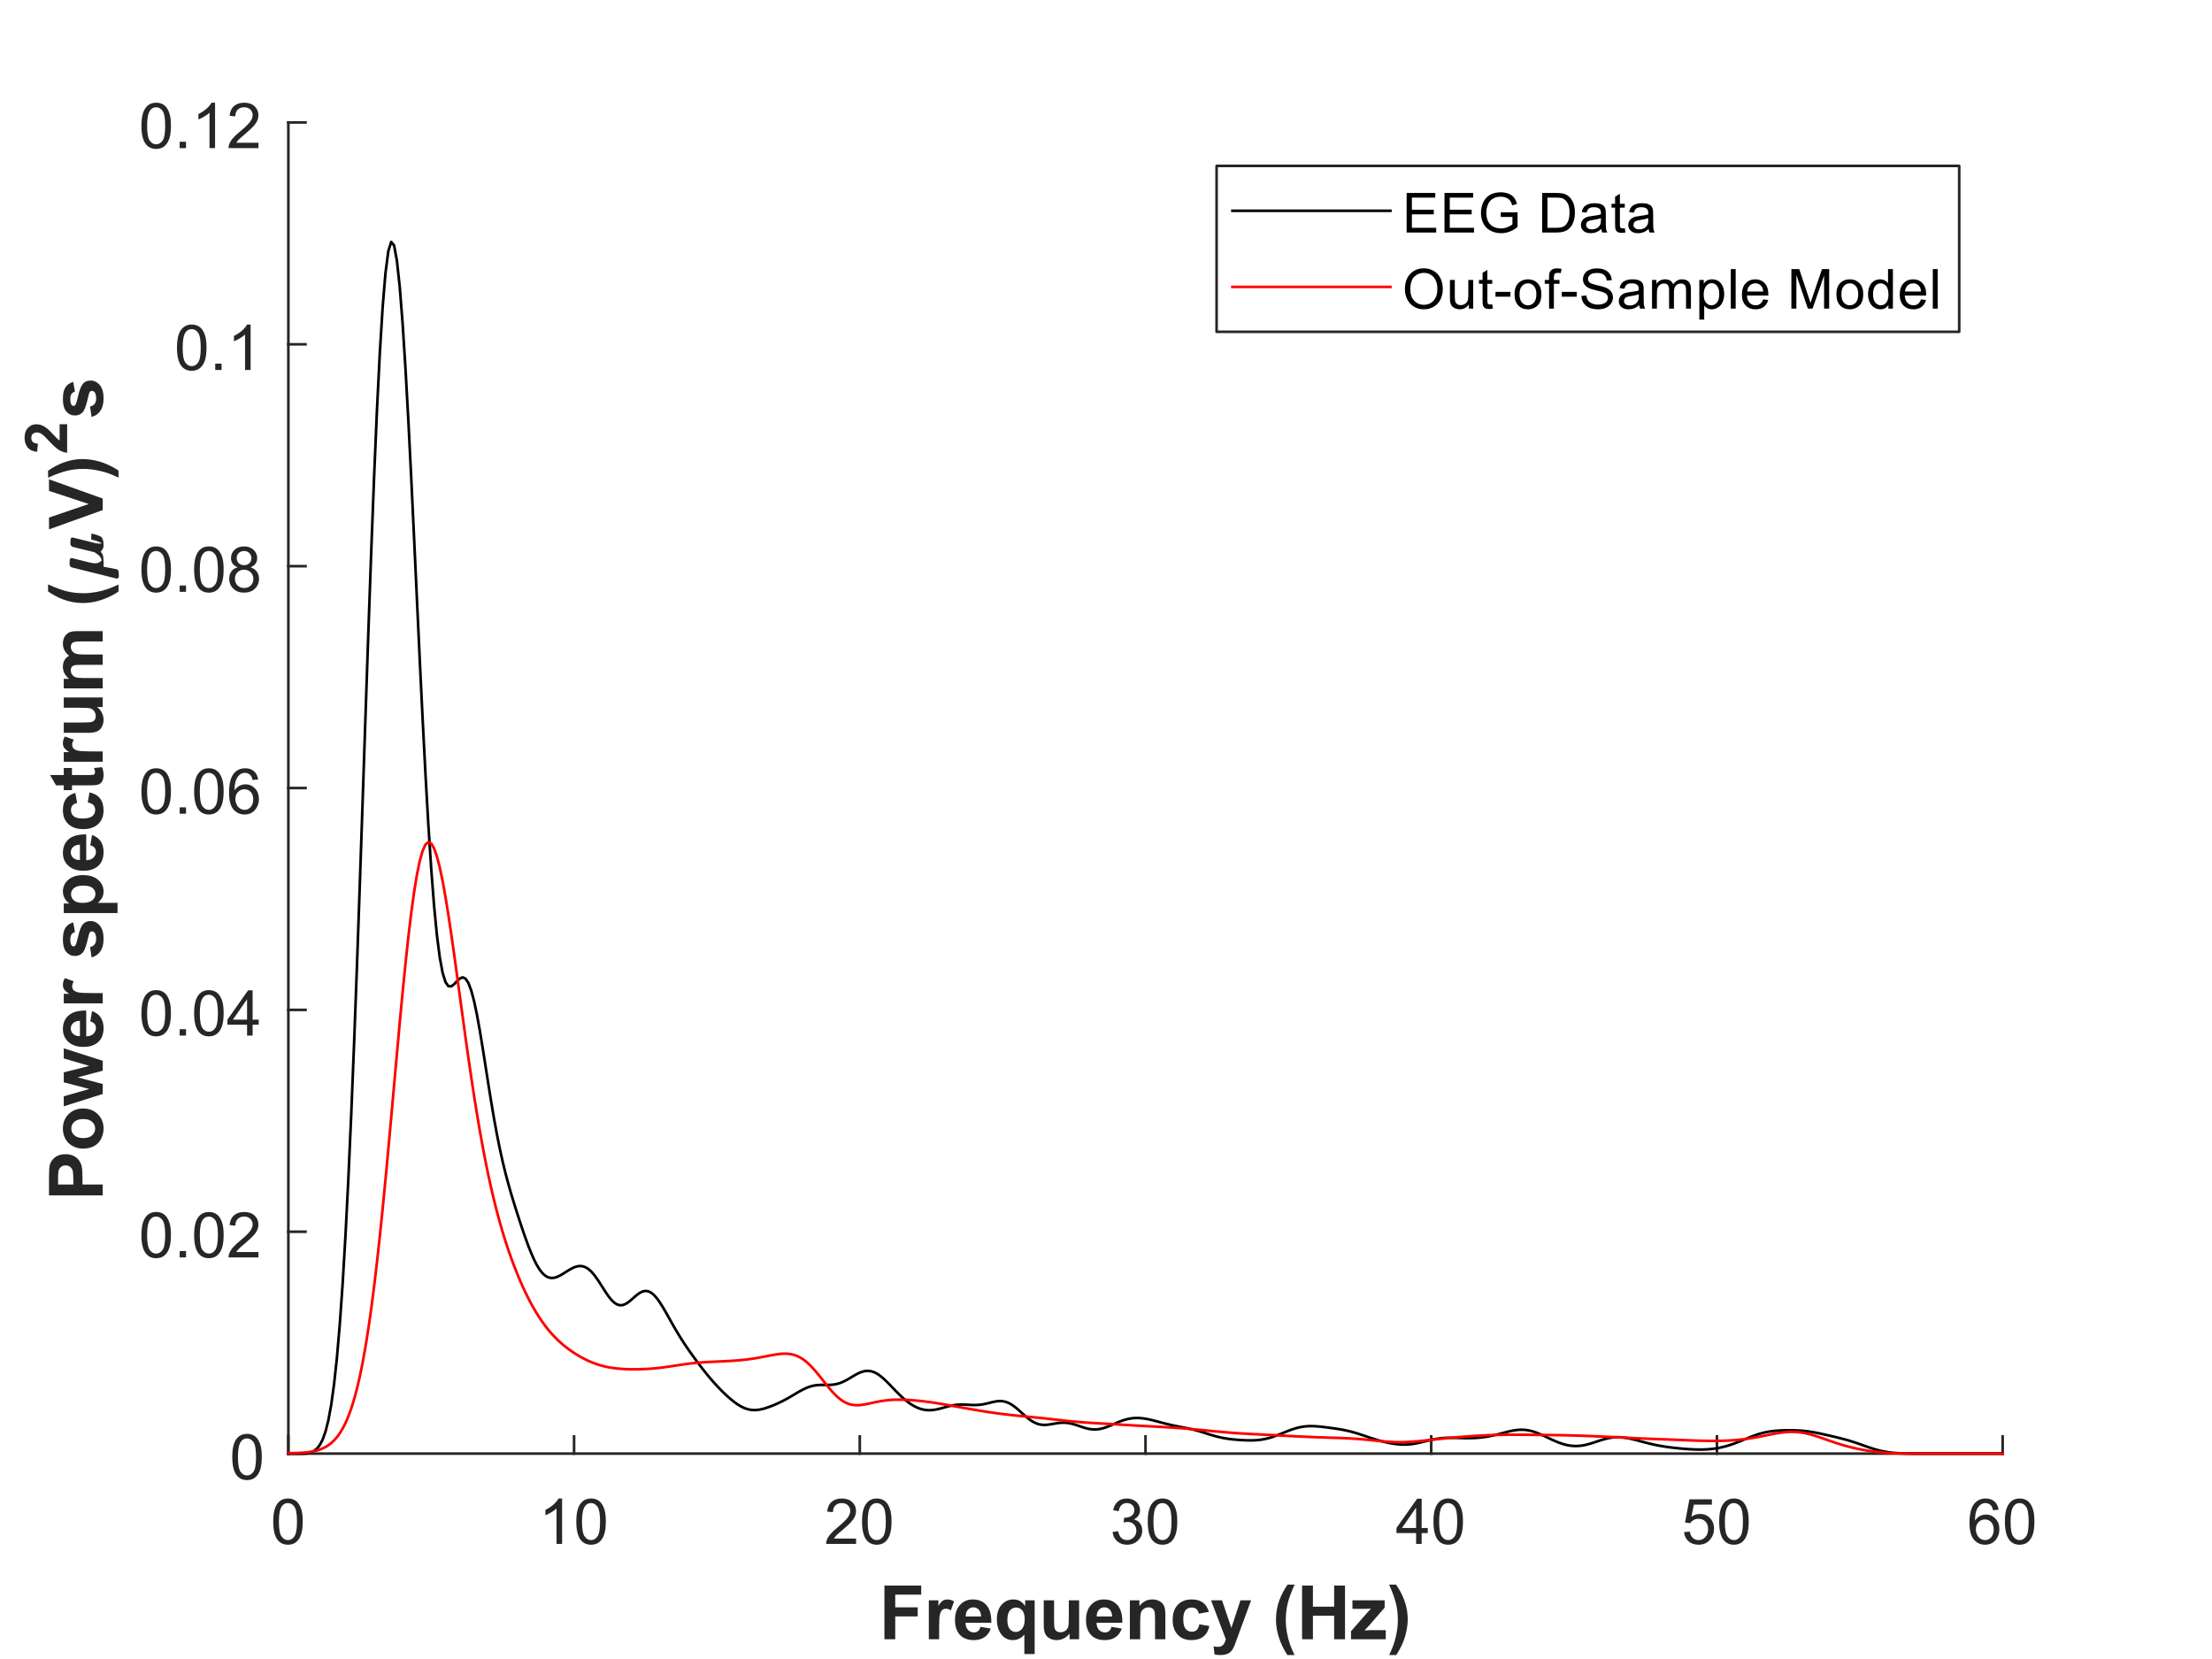 <?xml version="1.0"?>
<!DOCTYPE svg PUBLIC '-//W3C//DTD SVG 1.0//EN'
          'http://www.w3.org/TR/2001/REC-SVG-20010904/DTD/svg10.dtd'>
<svg xmlns:xlink="http://www.w3.org/1999/xlink" style="fill-opacity:1; color-rendering:auto; color-interpolation:auto; text-rendering:auto; stroke:black; stroke-linecap:square; stroke-miterlimit:10; shape-rendering:auto; stroke-opacity:1; fill:black; stroke-dasharray:none; font-weight:normal; stroke-width:1; font-family:'Dialog'; font-style:normal; stroke-linejoin:miter; font-size:12px; stroke-dashoffset:0; image-rendering:auto;" width="560" height="420" xmlns="http://www.w3.org/2000/svg"
><rect width="100%" height="100%" fill="#333333" stroke="none"/><!--Generated by the Batik Graphics2D SVG Generator--><defs id="genericDefs"
  /><g
  ><defs id="defs1"
    ><clipPath clipPathUnits="userSpaceOnUse" id="clipPath1"
      ><path d="M0 0 L560 0 L560 420 L0 420 L0 0 Z"
      /></clipPath
    ></defs
    ><g style="fill:white; stroke:white;"
    ><rect x="0" y="0" width="560" style="clip-path:url(#clipPath1); stroke:none;" height="420"
    /></g
    ><g style="fill:white; text-rendering:optimizeSpeed; color-rendering:optimizeSpeed; image-rendering:optimizeSpeed; shape-rendering:crispEdges; stroke:white; color-interpolation:sRGB;"
    ><rect x="0" width="560" height="420" y="0" style="stroke:none;"
      /><path style="stroke:none;" d="M73 368 L507 368 L507 31 L73 31 Z"
    /></g
    ><g style="fill:rgb(38,38,38); text-rendering:geometricPrecision; image-rendering:optimizeQuality; color-rendering:optimizeQuality; stroke-linejoin:round; stroke:rgb(38,38,38); color-interpolation:linearRGB; stroke-width:0.667;"
    ><line y2="368" style="fill:none;" x1="73" x2="507" y1="368"
      /><line y2="363.66" style="fill:none;" x1="73" x2="73" y1="368"
      /><line y2="363.66" style="fill:none;" x1="145.333" x2="145.333" y1="368"
      /><line y2="363.66" style="fill:none;" x1="217.667" x2="217.667" y1="368"
      /><line y2="363.66" style="fill:none;" x1="290" x2="290" y1="368"
      /><line y2="363.66" style="fill:none;" x1="362.333" x2="362.333" y1="368"
      /><line y2="363.66" style="fill:none;" x1="434.667" x2="434.667" y1="368"
      /><line y2="363.66" style="fill:none;" x1="507" x2="507" y1="368"
    /></g
    ><g transform="translate(73,373.867)" style="font-size:16px; fill:rgb(38,38,38); text-rendering:geometricPrecision; color-rendering:optimizeQuality; image-rendering:optimizeQuality; stroke:rgb(38,38,38); color-interpolation:linearRGB;"
    ><path style="stroke:none;" d="M-3.828 11.344 Q-3.828 9.312 -3.414 8.078 Q-3 6.844 -2.172 6.172 Q-1.344 5.5 -0.094 5.5 Q0.828 5.5 1.523 5.867 Q2.219 6.234 2.672 6.938 Q3.125 7.641 3.383 8.641 Q3.641 9.641 3.641 11.344 Q3.641 13.359 3.227 14.602 Q2.812 15.844 1.984 16.523 Q1.156 17.203 -0.094 17.203 Q-1.75 17.203 -2.703 16 Q-3.828 14.578 -3.828 11.344 ZM-2.391 11.344 Q-2.391 14.172 -1.727 15.102 Q-1.062 16.031 -0.094 16.031 Q0.875 16.031 1.531 15.094 Q2.188 14.156 2.188 11.344 Q2.188 8.516 1.531 7.586 Q0.875 6.656 -0.109 6.656 Q-1.078 6.656 -1.656 7.484 Q-2.391 8.531 -2.391 11.344 Z"
    /></g
    ><g transform="translate(145.333,373.867)" style="font-size:16px; fill:rgb(38,38,38); text-rendering:geometricPrecision; color-rendering:optimizeQuality; image-rendering:optimizeQuality; stroke:rgb(38,38,38); color-interpolation:linearRGB;"
    ><path style="stroke:none;" d="M-3.031 17 L-4.438 17 L-4.438 8.031 Q-4.953 8.516 -5.773 9 Q-6.594 9.484 -7.25 9.734 L-7.25 8.375 Q-6.078 7.812 -5.195 7.023 Q-4.312 6.234 -3.938 5.5 L-3.031 5.5 L-3.031 17 ZM0.57 11.344 Q0.57 9.312 0.984 8.078 Q1.398 6.844 2.227 6.172 Q3.055 5.5 4.305 5.5 Q5.227 5.5 5.922 5.867 Q6.617 6.234 7.07 6.938 Q7.523 7.641 7.781 8.641 Q8.039 9.641 8.039 11.344 Q8.039 13.359 7.625 14.602 Q7.211 15.844 6.383 16.523 Q5.555 17.203 4.305 17.203 Q2.648 17.203 1.695 16 Q0.57 14.578 0.57 11.344 ZM2.008 11.344 Q2.008 14.172 2.672 15.102 Q3.336 16.031 4.305 16.031 Q5.273 16.031 5.93 15.094 Q6.586 14.156 6.586 11.344 Q6.586 8.516 5.93 7.586 Q5.273 6.656 4.289 6.656 Q3.32 6.656 2.742 7.484 Q2.008 8.531 2.008 11.344 Z"
    /></g
    ><g transform="translate(217.667,373.867)" style="font-size:16px; fill:rgb(38,38,38); text-rendering:geometricPrecision; color-rendering:optimizeQuality; image-rendering:optimizeQuality; stroke:rgb(38,38,38); color-interpolation:linearRGB;"
    ><path style="stroke:none;" d="M-0.938 15.641 L-0.938 17 L-8.516 17 Q-8.531 16.484 -8.344 16.016 Q-8.062 15.25 -7.422 14.5 Q-6.781 13.75 -5.578 12.766 Q-3.719 11.234 -3.062 10.336 Q-2.406 9.438 -2.406 8.641 Q-2.406 7.812 -3 7.234 Q-3.594 6.656 -4.562 6.656 Q-5.578 6.656 -6.188 7.266 Q-6.797 7.875 -6.797 8.953 L-8.25 8.812 Q-8.094 7.188 -7.125 6.344 Q-6.156 5.5 -4.531 5.5 Q-2.875 5.5 -1.914 6.414 Q-0.953 7.328 -0.953 8.672 Q-0.953 9.359 -1.234 10.023 Q-1.516 10.688 -2.172 11.422 Q-2.828 12.156 -4.344 13.438 Q-5.609 14.5 -5.969 14.883 Q-6.328 15.266 -6.562 15.641 L-0.938 15.641 ZM0.57 11.344 Q0.57 9.312 0.984 8.078 Q1.398 6.844 2.227 6.172 Q3.055 5.5 4.305 5.5 Q5.227 5.5 5.922 5.867 Q6.617 6.234 7.07 6.938 Q7.523 7.641 7.781 8.641 Q8.039 9.641 8.039 11.344 Q8.039 13.359 7.625 14.602 Q7.211 15.844 6.383 16.523 Q5.555 17.203 4.305 17.203 Q2.648 17.203 1.695 16 Q0.57 14.578 0.57 11.344 ZM2.008 11.344 Q2.008 14.172 2.672 15.102 Q3.336 16.031 4.305 16.031 Q5.273 16.031 5.93 15.094 Q6.586 14.156 6.586 11.344 Q6.586 8.516 5.93 7.586 Q5.273 6.656 4.289 6.656 Q3.32 6.656 2.742 7.484 Q2.008 8.531 2.008 11.344 Z"
    /></g
    ><g transform="translate(290,373.867)" style="font-size:16px; fill:rgb(38,38,38); text-rendering:geometricPrecision; color-rendering:optimizeQuality; image-rendering:optimizeQuality; stroke:rgb(38,38,38); color-interpolation:linearRGB;"
    ><path style="stroke:none;" d="M-8.328 13.969 L-6.922 13.781 Q-6.672 14.984 -6.094 15.508 Q-5.516 16.031 -4.672 16.031 Q-3.688 16.031 -3 15.344 Q-2.312 14.656 -2.312 13.641 Q-2.312 12.672 -2.945 12.047 Q-3.578 11.422 -4.562 11.422 Q-4.953 11.422 -5.547 11.578 L-5.391 10.344 Q-5.25 10.359 -5.172 10.359 Q-4.266 10.359 -3.547 9.891 Q-2.828 9.422 -2.828 8.438 Q-2.828 7.672 -3.352 7.164 Q-3.875 6.656 -4.703 6.656 Q-5.531 6.656 -6.078 7.172 Q-6.625 7.688 -6.781 8.719 L-8.188 8.469 Q-7.922 7.047 -7.008 6.273 Q-6.094 5.5 -4.734 5.5 Q-3.797 5.5 -3.008 5.898 Q-2.219 6.297 -1.805 6.992 Q-1.391 7.688 -1.391 8.469 Q-1.391 9.219 -1.789 9.828 Q-2.188 10.438 -2.969 10.797 Q-1.953 11.031 -1.391 11.766 Q-0.828 12.5 -0.828 13.609 Q-0.828 15.109 -1.922 16.156 Q-3.016 17.203 -4.688 17.203 Q-6.188 17.203 -7.188 16.305 Q-8.188 15.406 -8.328 13.969 ZM0.57 11.344 Q0.57 9.312 0.984 8.078 Q1.398 6.844 2.227 6.172 Q3.055 5.5 4.305 5.5 Q5.227 5.5 5.922 5.867 Q6.617 6.234 7.07 6.938 Q7.523 7.641 7.781 8.641 Q8.039 9.641 8.039 11.344 Q8.039 13.359 7.625 14.602 Q7.211 15.844 6.383 16.523 Q5.555 17.203 4.305 17.203 Q2.648 17.203 1.695 16 Q0.57 14.578 0.57 11.344 ZM2.008 11.344 Q2.008 14.172 2.672 15.102 Q3.336 16.031 4.305 16.031 Q5.273 16.031 5.93 15.094 Q6.586 14.156 6.586 11.344 Q6.586 8.516 5.93 7.586 Q5.273 6.656 4.289 6.656 Q3.32 6.656 2.742 7.484 Q2.008 8.531 2.008 11.344 Z"
    /></g
    ><g transform="translate(362.333,373.867)" style="font-size:16px; fill:rgb(38,38,38); text-rendering:geometricPrecision; color-rendering:optimizeQuality; image-rendering:optimizeQuality; stroke:rgb(38,38,38); color-interpolation:linearRGB;"
    ><path style="stroke:none;" d="M-3.828 17 L-3.828 14.25 L-8.797 14.25 L-8.797 12.969 L-3.562 5.547 L-2.422 5.547 L-2.422 12.969 L-0.875 12.969 L-0.875 14.25 L-2.422 14.25 L-2.422 17 L-3.828 17 ZM-3.828 12.969 L-3.828 7.797 L-7.406 12.969 L-3.828 12.969 ZM0.57 11.344 Q0.57 9.312 0.984 8.078 Q1.398 6.844 2.227 6.172 Q3.055 5.5 4.305 5.5 Q5.227 5.5 5.922 5.867 Q6.617 6.234 7.07 6.938 Q7.523 7.641 7.781 8.641 Q8.039 9.641 8.039 11.344 Q8.039 13.359 7.625 14.602 Q7.211 15.844 6.383 16.523 Q5.555 17.203 4.305 17.203 Q2.648 17.203 1.695 16 Q0.57 14.578 0.57 11.344 ZM2.008 11.344 Q2.008 14.172 2.672 15.102 Q3.336 16.031 4.305 16.031 Q5.273 16.031 5.93 15.094 Q6.586 14.156 6.586 11.344 Q6.586 8.516 5.93 7.586 Q5.273 6.656 4.289 6.656 Q3.32 6.656 2.742 7.484 Q2.008 8.531 2.008 11.344 Z"
    /></g
    ><g transform="translate(434.667,373.867)" style="font-size:16px; fill:rgb(38,38,38); text-rendering:geometricPrecision; color-rendering:optimizeQuality; image-rendering:optimizeQuality; stroke:rgb(38,38,38); color-interpolation:linearRGB;"
    ><path style="stroke:none;" d="M-8.328 14 L-6.859 13.875 Q-6.688 14.953 -6.094 15.492 Q-5.5 16.031 -4.656 16.031 Q-3.641 16.031 -2.938 15.266 Q-2.234 14.5 -2.234 13.234 Q-2.234 12.031 -2.906 11.336 Q-3.578 10.641 -4.672 10.641 Q-5.359 10.641 -5.906 10.953 Q-6.453 11.266 -6.766 11.75 L-8.078 11.578 L-6.969 5.703 L-1.281 5.703 L-1.281 7.047 L-5.844 7.047 L-6.469 10.125 Q-5.438 9.406 -4.297 9.406 Q-2.797 9.406 -1.766 10.445 Q-0.734 11.484 -0.734 13.109 Q-0.734 14.672 -1.641 15.797 Q-2.75 17.203 -4.656 17.203 Q-6.219 17.203 -7.203 16.32 Q-8.188 15.438 -8.328 14 ZM0.57 11.344 Q0.57 9.312 0.984 8.078 Q1.398 6.844 2.227 6.172 Q3.055 5.5 4.305 5.5 Q5.227 5.5 5.922 5.867 Q6.617 6.234 7.07 6.938 Q7.523 7.641 7.781 8.641 Q8.039 9.641 8.039 11.344 Q8.039 13.359 7.625 14.602 Q7.211 15.844 6.383 16.523 Q5.555 17.203 4.305 17.203 Q2.648 17.203 1.695 16 Q0.57 14.578 0.57 11.344 ZM2.008 11.344 Q2.008 14.172 2.672 15.102 Q3.336 16.031 4.305 16.031 Q5.273 16.031 5.93 15.094 Q6.586 14.156 6.586 11.344 Q6.586 8.516 5.93 7.586 Q5.273 6.656 4.289 6.656 Q3.32 6.656 2.742 7.484 Q2.008 8.531 2.008 11.344 Z"
    /></g
    ><g transform="translate(507,373.867)" style="font-size:16px; fill:rgb(38,38,38); text-rendering:geometricPrecision; color-rendering:optimizeQuality; image-rendering:optimizeQuality; stroke:rgb(38,38,38); color-interpolation:linearRGB;"
    ><path style="stroke:none;" d="M-1.031 8.344 L-2.438 8.453 Q-2.625 7.625 -2.969 7.25 Q-3.531 6.656 -4.375 6.656 Q-5.047 6.656 -5.547 7.031 Q-6.219 7.516 -6.602 8.445 Q-6.984 9.375 -7 11.094 Q-6.484 10.312 -5.75 9.938 Q-5.016 9.562 -4.219 9.562 Q-2.812 9.562 -1.82 10.602 Q-0.828 11.641 -0.828 13.281 Q-0.828 14.359 -1.297 15.281 Q-1.766 16.203 -2.578 16.703 Q-3.391 17.203 -4.422 17.203 Q-6.172 17.203 -7.281 15.906 Q-8.391 14.609 -8.391 11.641 Q-8.391 8.312 -7.172 6.812 Q-6.094 5.5 -4.281 5.5 Q-2.938 5.5 -2.07 6.258 Q-1.203 7.016 -1.031 8.344 ZM-6.781 13.281 Q-6.781 14.016 -6.469 14.68 Q-6.156 15.344 -5.602 15.688 Q-5.047 16.031 -4.438 16.031 Q-3.547 16.031 -2.906 15.312 Q-2.266 14.594 -2.266 13.359 Q-2.266 12.172 -2.898 11.492 Q-3.531 10.812 -4.5 10.812 Q-5.453 10.812 -6.117 11.492 Q-6.781 12.172 -6.781 13.281 ZM0.57 11.344 Q0.57 9.312 0.984 8.078 Q1.398 6.844 2.227 6.172 Q3.055 5.5 4.305 5.5 Q5.227 5.5 5.922 5.867 Q6.617 6.234 7.07 6.938 Q7.523 7.641 7.781 8.641 Q8.039 9.641 8.039 11.344 Q8.039 13.359 7.625 14.602 Q7.211 15.844 6.383 16.523 Q5.555 17.203 4.305 17.203 Q2.648 17.203 1.695 16 Q0.57 14.578 0.57 11.344 ZM2.008 11.344 Q2.008 14.172 2.672 15.102 Q3.336 16.031 4.305 16.031 Q5.273 16.031 5.93 15.094 Q6.586 14.156 6.586 11.344 Q6.586 8.516 5.93 7.586 Q5.273 6.656 4.289 6.656 Q3.32 6.656 2.742 7.484 Q2.008 8.531 2.008 11.344 Z"
    /></g
    ><g transform="translate(290,396)" style="font-size:18.667px; fill:rgb(38,38,38); text-rendering:geometricPrecision; image-rendering:optimizeQuality; color-rendering:optimizeQuality; stroke:rgb(38,38,38); color-interpolation:linearRGB; font-weight:bold;"
    ><path style="stroke:none;" d="M-66.094 19 L-66.094 5.406 L-56.781 5.406 L-56.781 7.703 L-63.359 7.703 L-63.359 10.922 L-57.672 10.922 L-57.672 13.219 L-63.359 13.219 L-63.359 19 L-66.094 19 ZM-52.245 19 L-54.854 19 L-54.854 9.141 L-52.432 9.141 L-52.432 10.547 Q-51.807 9.562 -51.315 9.242 Q-50.823 8.922 -50.182 8.922 Q-49.291 8.922 -48.463 9.422 L-49.276 11.688 Q-49.932 11.266 -50.495 11.266 Q-51.041 11.266 -51.424 11.562 Q-51.807 11.859 -52.026 12.648 Q-52.245 13.438 -52.245 15.953 L-52.245 19 ZM-41.781 15.859 L-39.172 16.297 Q-39.672 17.734 -40.758 18.477 Q-41.844 19.219 -43.469 19.219 Q-46.031 19.219 -47.266 17.547 Q-48.234 16.203 -48.234 14.141 Q-48.234 11.703 -46.961 10.312 Q-45.688 8.922 -43.719 8.922 Q-41.531 8.922 -40.258 10.375 Q-38.984 11.828 -39.031 14.828 L-45.562 14.828 Q-45.547 15.984 -44.938 16.633 Q-44.328 17.281 -43.438 17.281 Q-42.828 17.281 -42.406 16.945 Q-41.984 16.609 -41.781 15.859 ZM-41.625 13.234 Q-41.656 12.094 -42.211 11.508 Q-42.766 10.922 -43.562 10.922 Q-44.422 10.922 -44.969 11.547 Q-45.531 12.156 -45.516 13.234 L-41.625 13.234 ZM-30.671 22.75 L-30.671 17.797 Q-31.171 18.453 -31.937 18.836 Q-32.702 19.219 -33.577 19.219 Q-35.265 19.219 -36.343 17.953 Q-37.624 16.484 -37.624 13.969 Q-37.624 11.594 -36.421 10.258 Q-35.218 8.922 -33.437 8.922 Q-32.452 8.922 -31.734 9.344 Q-31.015 9.766 -30.468 10.609 L-30.468 9.141 L-28.062 9.141 L-28.062 22.75 L-30.671 22.75 ZM-30.577 13.953 Q-30.577 12.438 -31.195 11.703 Q-31.812 10.969 -32.749 10.969 Q-33.687 10.969 -34.327 11.719 Q-34.968 12.469 -34.968 14.094 Q-34.968 15.719 -34.351 16.438 Q-33.734 17.156 -32.843 17.156 Q-31.937 17.156 -31.257 16.352 Q-30.577 15.547 -30.577 13.953 ZM-19.228 19 L-19.228 17.531 Q-19.76 18.312 -20.635 18.766 Q-21.51 19.219 -22.494 19.219 Q-23.478 19.219 -24.267 18.781 Q-25.056 18.344 -25.408 17.555 Q-25.76 16.766 -25.76 15.375 L-25.76 9.141 L-23.15 9.141 L-23.15 13.672 Q-23.15 15.75 -23.01 16.219 Q-22.869 16.688 -22.486 16.961 Q-22.103 17.234 -21.525 17.234 Q-20.853 17.234 -20.322 16.867 Q-19.791 16.5 -19.603 15.961 Q-19.416 15.422 -19.416 13.297 L-19.416 9.141 L-16.806 9.141 L-16.806 19 L-19.228 19 ZM-8.614 15.859 L-6.004 16.297 Q-6.504 17.734 -7.59 18.477 Q-8.676 19.219 -10.301 19.219 Q-12.864 19.219 -14.098 17.547 Q-15.067 16.203 -15.067 14.141 Q-15.067 11.703 -13.793 10.312 Q-12.52 8.922 -10.551 8.922 Q-8.364 8.922 -7.09 10.375 Q-5.817 11.828 -5.864 14.828 L-12.395 14.828 Q-12.379 15.984 -11.77 16.633 Q-11.16 17.281 -10.27 17.281 Q-9.66 17.281 -9.239 16.945 Q-8.817 16.609 -8.614 15.859 ZM-8.457 13.234 Q-8.489 12.094 -9.043 11.508 Q-9.598 10.922 -10.395 10.922 Q-11.254 10.922 -11.801 11.547 Q-12.364 12.156 -12.348 13.234 L-8.457 13.234 ZM5.028 19 L2.418 19 L2.418 13.969 Q2.418 12.375 2.254 11.906 Q2.09 11.438 1.715 11.18 Q1.34 10.922 0.809 10.922 Q0.121 10.922 -0.417 11.289 Q-0.957 11.656 -1.152 12.273 Q-1.347 12.891 -1.347 14.531 L-1.347 19 L-3.957 19 L-3.957 9.141 L-1.535 9.141 L-1.535 10.594 Q-0.238 8.922 1.715 8.922 Q2.575 8.922 3.293 9.234 Q4.012 9.547 4.372 10.031 Q4.731 10.516 4.879 11.125 Q5.028 11.734 5.028 12.875 L5.028 19 ZM16.049 12.062 L13.486 12.531 Q13.346 11.75 12.893 11.359 Q12.439 10.969 11.705 10.969 Q10.721 10.969 10.143 11.641 Q9.564 12.312 9.564 13.891 Q9.564 15.656 10.15 16.375 Q10.736 17.094 11.736 17.094 Q12.486 17.094 12.955 16.672 Q13.424 16.25 13.627 15.219 L16.174 15.656 Q15.783 17.422 14.65 18.32 Q13.518 19.219 11.611 19.219 Q9.455 19.219 8.166 17.859 Q6.877 16.5 6.877 14.078 Q6.877 11.641 8.174 10.281 Q9.471 8.922 11.658 8.922 Q13.455 8.922 14.518 9.695 Q15.58 10.469 16.049 12.062 ZM16.596 9.141 L19.378 9.141 L21.737 16.141 L24.034 9.141 L26.737 9.141 L23.253 18.625 L22.628 20.344 Q22.284 21.203 21.979 21.664 Q21.674 22.125 21.268 22.406 Q20.862 22.688 20.268 22.844 Q19.674 23 18.94 23 Q18.19 23 17.471 22.844 L17.237 20.797 Q17.846 20.922 18.331 20.922 Q19.253 20.922 19.682 20.391 Q20.112 19.859 20.346 19.031 L16.596 9.141 ZM37.718 23 L35.921 23 Q34.515 20.859 33.773 18.547 Q33.03 16.234 33.03 14.078 Q33.03 11.391 33.937 9 Q34.733 6.922 35.968 5.172 L37.749 5.172 Q36.468 7.984 35.991 9.953 Q35.515 11.922 35.515 14.125 Q35.515 15.656 35.796 17.25 Q36.077 18.844 36.577 20.281 Q36.905 21.234 37.718 23 ZM39.634 19 L39.634 5.406 L42.384 5.406 L42.384 10.75 L47.759 10.75 L47.759 5.406 L50.509 5.406 L50.509 19 L47.759 19 L47.759 13.047 L42.384 13.047 L42.384 19 L39.634 19 ZM52.029 19 L52.029 16.969 L55.732 12.734 Q56.638 11.688 57.075 11.25 Q56.622 11.281 55.872 11.297 L52.388 11.312 L52.388 9.141 L60.544 9.141 L60.544 11 L56.779 15.328 L55.45 16.766 Q56.529 16.703 56.794 16.703 L60.825 16.703 L60.825 19 L52.029 19 ZM61.685 23 Q62.45 21.344 62.771 20.461 Q63.091 19.578 63.357 18.43 Q63.622 17.281 63.755 16.25 Q63.888 15.219 63.888 14.125 Q63.888 11.922 63.411 9.953 Q62.935 7.984 61.669 5.172 L63.435 5.172 Q64.841 7.156 65.614 9.398 Q66.388 11.641 66.388 13.938 Q66.388 15.875 65.778 18.094 Q65.075 20.578 63.482 23 L61.685 23 Z"
    /></g
    ><g style="fill:rgb(38,38,38); text-rendering:geometricPrecision; image-rendering:optimizeQuality; color-rendering:optimizeQuality; stroke-linejoin:round; stroke:rgb(38,38,38); color-interpolation:linearRGB; stroke-width:0.667;"
    ><line y2="31" style="fill:none;" x1="73" x2="73" y1="368"
      /><line y2="368" style="fill:none;" x1="73" x2="77.34" y1="368"
      /><line y2="311.833" style="fill:none;" x1="73" x2="77.34" y1="311.833"
      /><line y2="255.667" style="fill:none;" x1="73" x2="77.34" y1="255.667"
      /><line y2="199.5" style="fill:none;" x1="73" x2="77.34" y1="199.5"
      /><line y2="143.333" style="fill:none;" x1="73" x2="77.34" y1="143.333"
      /><line y2="87.167" style="fill:none;" x1="73" x2="77.34" y1="87.167"
      /><line y2="31" style="fill:none;" x1="73" x2="77.34" y1="31"
    /></g
    ><g transform="translate(67.133,368)" style="font-size:16px; fill:rgb(38,38,38); text-rendering:geometricPrecision; color-rendering:optimizeQuality; image-rendering:optimizeQuality; stroke:rgb(38,38,38); color-interpolation:linearRGB;"
    ><path style="stroke:none;" d="M-8.328 0.844 Q-8.328 -1.188 -7.914 -2.422 Q-7.5 -3.656 -6.672 -4.328 Q-5.844 -5 -4.594 -5 Q-3.672 -5 -2.977 -4.633 Q-2.281 -4.266 -1.828 -3.562 Q-1.375 -2.859 -1.117 -1.859 Q-0.859 -0.859 -0.859 0.844 Q-0.859 2.859 -1.273 4.102 Q-1.688 5.344 -2.516 6.023 Q-3.344 6.703 -4.594 6.703 Q-6.25 6.703 -7.203 5.5 Q-8.328 4.078 -8.328 0.844 ZM-6.891 0.844 Q-6.891 3.672 -6.227 4.602 Q-5.562 5.531 -4.594 5.531 Q-3.625 5.531 -2.969 4.594 Q-2.312 3.656 -2.312 0.844 Q-2.312 -1.984 -2.969 -2.914 Q-3.625 -3.844 -4.609 -3.844 Q-5.578 -3.844 -6.156 -3.016 Q-6.891 -1.969 -6.891 0.844 Z"
    /></g
    ><g transform="translate(67.133,311.833)" style="font-size:16px; fill:rgb(38,38,38); text-rendering:geometricPrecision; color-rendering:optimizeQuality; image-rendering:optimizeQuality; stroke:rgb(38,38,38); color-interpolation:linearRGB;"
    ><path style="stroke:none;" d="M-31.328 0.844 Q-31.328 -1.188 -30.914 -2.422 Q-30.5 -3.656 -29.672 -4.328 Q-28.844 -5 -27.594 -5 Q-26.672 -5 -25.977 -4.633 Q-25.281 -4.266 -24.828 -3.562 Q-24.375 -2.859 -24.117 -1.859 Q-23.859 -0.859 -23.859 0.844 Q-23.859 2.859 -24.273 4.102 Q-24.688 5.344 -25.516 6.023 Q-26.344 6.703 -27.594 6.703 Q-29.25 6.703 -30.203 5.5 Q-31.328 4.078 -31.328 0.844 ZM-29.891 0.844 Q-29.891 3.672 -29.227 4.602 Q-28.562 5.531 -27.594 5.531 Q-26.625 5.531 -25.969 4.594 Q-25.312 3.656 -25.312 0.844 Q-25.312 -1.984 -25.969 -2.914 Q-26.625 -3.844 -27.609 -3.844 Q-28.578 -3.844 -29.156 -3.016 Q-29.891 -1.969 -29.891 0.844 ZM-21.648 6.5 L-21.648 4.891 L-20.039 4.891 L-20.039 6.5 L-21.648 6.5 ZM-17.984 0.844 Q-17.984 -1.188 -17.57 -2.422 Q-17.156 -3.656 -16.328 -4.328 Q-15.5 -5 -14.25 -5 Q-13.328 -5 -12.633 -4.633 Q-11.938 -4.266 -11.484 -3.562 Q-11.031 -2.859 -10.773 -1.859 Q-10.516 -0.859 -10.516 0.844 Q-10.516 2.859 -10.93 4.102 Q-11.344 5.344 -12.172 6.023 Q-13 6.703 -14.25 6.703 Q-15.906 6.703 -16.859 5.5 Q-17.984 4.078 -17.984 0.844 ZM-16.547 0.844 Q-16.547 3.672 -15.883 4.602 Q-15.219 5.531 -14.25 5.531 Q-13.281 5.531 -12.625 4.594 Q-11.969 3.656 -11.969 0.844 Q-11.969 -1.984 -12.625 -2.914 Q-13.281 -3.844 -14.266 -3.844 Q-15.234 -3.844 -15.812 -3.016 Q-16.547 -1.969 -16.547 0.844 ZM-1.695 5.141 L-1.695 6.5 L-9.273 6.5 Q-9.289 5.984 -9.102 5.516 Q-8.82 4.75 -8.18 4 Q-7.539 3.25 -6.336 2.266 Q-4.477 0.734 -3.82 -0.164 Q-3.164 -1.062 -3.164 -1.859 Q-3.164 -2.688 -3.758 -3.266 Q-4.352 -3.844 -5.32 -3.844 Q-6.336 -3.844 -6.945 -3.234 Q-7.555 -2.625 -7.555 -1.547 L-9.008 -1.688 Q-8.852 -3.312 -7.883 -4.156 Q-6.914 -5 -5.289 -5 Q-3.633 -5 -2.672 -4.086 Q-1.711 -3.172 -1.711 -1.828 Q-1.711 -1.141 -1.992 -0.477 Q-2.273 0.188 -2.93 0.922 Q-3.586 1.656 -5.102 2.938 Q-6.367 4 -6.727 4.383 Q-7.086 4.766 -7.32 5.141 L-1.695 5.141 Z"
    /></g
    ><g transform="translate(67.133,255.667)" style="font-size:16px; fill:rgb(38,38,38); text-rendering:geometricPrecision; color-rendering:optimizeQuality; image-rendering:optimizeQuality; stroke:rgb(38,38,38); color-interpolation:linearRGB;"
    ><path style="stroke:none;" d="M-31.328 0.844 Q-31.328 -1.188 -30.914 -2.422 Q-30.5 -3.656 -29.672 -4.328 Q-28.844 -5 -27.594 -5 Q-26.672 -5 -25.977 -4.633 Q-25.281 -4.266 -24.828 -3.562 Q-24.375 -2.859 -24.117 -1.859 Q-23.859 -0.859 -23.859 0.844 Q-23.859 2.859 -24.273 4.102 Q-24.688 5.344 -25.516 6.023 Q-26.344 6.703 -27.594 6.703 Q-29.25 6.703 -30.203 5.5 Q-31.328 4.078 -31.328 0.844 ZM-29.891 0.844 Q-29.891 3.672 -29.227 4.602 Q-28.562 5.531 -27.594 5.531 Q-26.625 5.531 -25.969 4.594 Q-25.312 3.656 -25.312 0.844 Q-25.312 -1.984 -25.969 -2.914 Q-26.625 -3.844 -27.609 -3.844 Q-28.578 -3.844 -29.156 -3.016 Q-29.891 -1.969 -29.891 0.844 ZM-21.648 6.5 L-21.648 4.891 L-20.039 4.891 L-20.039 6.5 L-21.648 6.5 ZM-17.984 0.844 Q-17.984 -1.188 -17.57 -2.422 Q-17.156 -3.656 -16.328 -4.328 Q-15.5 -5 -14.25 -5 Q-13.328 -5 -12.633 -4.633 Q-11.938 -4.266 -11.484 -3.562 Q-11.031 -2.859 -10.773 -1.859 Q-10.516 -0.859 -10.516 0.844 Q-10.516 2.859 -10.93 4.102 Q-11.344 5.344 -12.172 6.023 Q-13 6.703 -14.25 6.703 Q-15.906 6.703 -16.859 5.5 Q-17.984 4.078 -17.984 0.844 ZM-16.547 0.844 Q-16.547 3.672 -15.883 4.602 Q-15.219 5.531 -14.25 5.531 Q-13.281 5.531 -12.625 4.594 Q-11.969 3.656 -11.969 0.844 Q-11.969 -1.984 -12.625 -2.914 Q-13.281 -3.844 -14.266 -3.844 Q-15.234 -3.844 -15.812 -3.016 Q-16.547 -1.969 -16.547 0.844 ZM-4.586 6.5 L-4.586 3.75 L-9.555 3.75 L-9.555 2.469 L-4.32 -4.953 L-3.18 -4.953 L-3.18 2.469 L-1.633 2.469 L-1.633 3.75 L-3.18 3.75 L-3.18 6.5 L-4.586 6.5 ZM-4.586 2.469 L-4.586 -2.703 L-8.164 2.469 L-4.586 2.469 Z"
    /></g
    ><g transform="translate(67.133,199.5)" style="font-size:16px; fill:rgb(38,38,38); text-rendering:geometricPrecision; color-rendering:optimizeQuality; image-rendering:optimizeQuality; stroke:rgb(38,38,38); color-interpolation:linearRGB;"
    ><path style="stroke:none;" d="M-31.328 0.844 Q-31.328 -1.188 -30.914 -2.422 Q-30.5 -3.656 -29.672 -4.328 Q-28.844 -5 -27.594 -5 Q-26.672 -5 -25.977 -4.633 Q-25.281 -4.266 -24.828 -3.562 Q-24.375 -2.859 -24.117 -1.859 Q-23.859 -0.859 -23.859 0.844 Q-23.859 2.859 -24.273 4.102 Q-24.688 5.344 -25.516 6.023 Q-26.344 6.703 -27.594 6.703 Q-29.25 6.703 -30.203 5.5 Q-31.328 4.078 -31.328 0.844 ZM-29.891 0.844 Q-29.891 3.672 -29.227 4.602 Q-28.562 5.531 -27.594 5.531 Q-26.625 5.531 -25.969 4.594 Q-25.312 3.656 -25.312 0.844 Q-25.312 -1.984 -25.969 -2.914 Q-26.625 -3.844 -27.609 -3.844 Q-28.578 -3.844 -29.156 -3.016 Q-29.891 -1.969 -29.891 0.844 ZM-21.648 6.5 L-21.648 4.891 L-20.039 4.891 L-20.039 6.5 L-21.648 6.5 ZM-17.984 0.844 Q-17.984 -1.188 -17.57 -2.422 Q-17.156 -3.656 -16.328 -4.328 Q-15.5 -5 -14.25 -5 Q-13.328 -5 -12.633 -4.633 Q-11.938 -4.266 -11.484 -3.562 Q-11.031 -2.859 -10.773 -1.859 Q-10.516 -0.859 -10.516 0.844 Q-10.516 2.859 -10.93 4.102 Q-11.344 5.344 -12.172 6.023 Q-13 6.703 -14.25 6.703 Q-15.906 6.703 -16.859 5.5 Q-17.984 4.078 -17.984 0.844 ZM-16.547 0.844 Q-16.547 3.672 -15.883 4.602 Q-15.219 5.531 -14.25 5.531 Q-13.281 5.531 -12.625 4.594 Q-11.969 3.656 -11.969 0.844 Q-11.969 -1.984 -12.625 -2.914 Q-13.281 -3.844 -14.266 -3.844 Q-15.234 -3.844 -15.812 -3.016 Q-16.547 -1.969 -16.547 0.844 ZM-1.789 -2.156 L-3.195 -2.047 Q-3.383 -2.875 -3.727 -3.25 Q-4.289 -3.844 -5.133 -3.844 Q-5.805 -3.844 -6.305 -3.469 Q-6.977 -2.984 -7.359 -2.055 Q-7.742 -1.125 -7.758 0.594 Q-7.242 -0.188 -6.508 -0.562 Q-5.773 -0.938 -4.977 -0.938 Q-3.57 -0.938 -2.578 0.102 Q-1.586 1.141 -1.586 2.781 Q-1.586 3.859 -2.055 4.781 Q-2.523 5.703 -3.336 6.203 Q-4.148 6.703 -5.18 6.703 Q-6.93 6.703 -8.039 5.406 Q-9.148 4.109 -9.148 1.141 Q-9.148 -2.188 -7.93 -3.688 Q-6.852 -5 -5.039 -5 Q-3.695 -5 -2.828 -4.242 Q-1.961 -3.484 -1.789 -2.156 ZM-7.539 2.781 Q-7.539 3.516 -7.227 4.18 Q-6.914 4.844 -6.359 5.188 Q-5.805 5.531 -5.195 5.531 Q-4.305 5.531 -3.664 4.812 Q-3.023 4.094 -3.023 2.859 Q-3.023 1.672 -3.656 0.992 Q-4.289 0.312 -5.258 0.312 Q-6.211 0.312 -6.875 0.992 Q-7.539 1.672 -7.539 2.781 Z"
    /></g
    ><g transform="translate(67.133,143.333)" style="font-size:16px; fill:rgb(38,38,38); text-rendering:geometricPrecision; color-rendering:optimizeQuality; image-rendering:optimizeQuality; stroke:rgb(38,38,38); color-interpolation:linearRGB;"
    ><path style="stroke:none;" d="M-31.328 0.844 Q-31.328 -1.188 -30.914 -2.422 Q-30.5 -3.656 -29.672 -4.328 Q-28.844 -5 -27.594 -5 Q-26.672 -5 -25.977 -4.633 Q-25.281 -4.266 -24.828 -3.562 Q-24.375 -2.859 -24.117 -1.859 Q-23.859 -0.859 -23.859 0.844 Q-23.859 2.859 -24.273 4.102 Q-24.688 5.344 -25.516 6.023 Q-26.344 6.703 -27.594 6.703 Q-29.25 6.703 -30.203 5.5 Q-31.328 4.078 -31.328 0.844 ZM-29.891 0.844 Q-29.891 3.672 -29.227 4.602 Q-28.562 5.531 -27.594 5.531 Q-26.625 5.531 -25.969 4.594 Q-25.312 3.656 -25.312 0.844 Q-25.312 -1.984 -25.969 -2.914 Q-26.625 -3.844 -27.609 -3.844 Q-28.578 -3.844 -29.156 -3.016 Q-29.891 -1.969 -29.891 0.844 ZM-21.648 6.5 L-21.648 4.891 L-20.039 4.891 L-20.039 6.5 L-21.648 6.5 ZM-17.984 0.844 Q-17.984 -1.188 -17.57 -2.422 Q-17.156 -3.656 -16.328 -4.328 Q-15.5 -5 -14.25 -5 Q-13.328 -5 -12.633 -4.633 Q-11.938 -4.266 -11.484 -3.562 Q-11.031 -2.859 -10.773 -1.859 Q-10.516 -0.859 -10.516 0.844 Q-10.516 2.859 -10.93 4.102 Q-11.344 5.344 -12.172 6.023 Q-13 6.703 -14.25 6.703 Q-15.906 6.703 -16.859 5.5 Q-17.984 4.078 -17.984 0.844 ZM-16.547 0.844 Q-16.547 3.672 -15.883 4.602 Q-15.219 5.531 -14.25 5.531 Q-13.281 5.531 -12.625 4.594 Q-11.969 3.656 -11.969 0.844 Q-11.969 -1.984 -12.625 -2.914 Q-13.281 -3.844 -14.266 -3.844 Q-15.234 -3.844 -15.812 -3.016 Q-16.547 -1.969 -16.547 0.844 ZM-6.93 0.281 Q-7.805 -0.031 -8.227 -0.625 Q-8.648 -1.219 -8.648 -2.047 Q-8.648 -3.297 -7.75 -4.148 Q-6.852 -5 -5.352 -5 Q-3.852 -5 -2.938 -4.133 Q-2.023 -3.266 -2.023 -2.016 Q-2.023 -1.219 -2.445 -0.625 Q-2.867 -0.031 -3.711 0.281 Q-2.664 0.625 -2.109 1.391 Q-1.555 2.156 -1.555 3.219 Q-1.555 4.688 -2.594 5.695 Q-3.633 6.703 -5.336 6.703 Q-7.023 6.703 -8.062 5.695 Q-9.102 4.688 -9.102 3.188 Q-9.102 2.062 -8.539 1.312 Q-7.977 0.562 -6.93 0.281 ZM-7.211 -2.094 Q-7.211 -1.281 -6.688 -0.766 Q-6.164 -0.25 -5.32 -0.25 Q-4.508 -0.25 -3.992 -0.766 Q-3.477 -1.281 -3.477 -2.016 Q-3.477 -2.797 -4.008 -3.32 Q-4.539 -3.844 -5.336 -3.844 Q-6.148 -3.844 -6.68 -3.328 Q-7.211 -2.812 -7.211 -2.094 ZM-7.664 3.188 Q-7.664 3.797 -7.375 4.359 Q-7.086 4.922 -6.523 5.227 Q-5.961 5.531 -5.32 5.531 Q-4.305 5.531 -3.648 4.883 Q-2.992 4.234 -2.992 3.234 Q-2.992 2.219 -3.672 1.555 Q-4.352 0.891 -5.367 0.891 Q-6.352 0.891 -7.008 1.547 Q-7.664 2.203 -7.664 3.188 Z"
    /></g
    ><g transform="translate(67.133,87.167)" style="font-size:16px; fill:rgb(38,38,38); text-rendering:geometricPrecision; color-rendering:optimizeQuality; image-rendering:optimizeQuality; stroke:rgb(38,38,38); color-interpolation:linearRGB;"
    ><path style="stroke:none;" d="M-22.328 0.844 Q-22.328 -1.188 -21.914 -2.422 Q-21.5 -3.656 -20.672 -4.328 Q-19.844 -5 -18.594 -5 Q-17.672 -5 -16.977 -4.633 Q-16.281 -4.266 -15.828 -3.562 Q-15.375 -2.859 -15.117 -1.859 Q-14.859 -0.859 -14.859 0.844 Q-14.859 2.859 -15.273 4.102 Q-15.688 5.344 -16.516 6.023 Q-17.344 6.703 -18.594 6.703 Q-20.25 6.703 -21.203 5.5 Q-22.328 4.078 -22.328 0.844 ZM-20.891 0.844 Q-20.891 3.672 -20.227 4.602 Q-19.562 5.531 -18.594 5.531 Q-17.625 5.531 -16.969 4.594 Q-16.312 3.656 -16.312 0.844 Q-16.312 -1.984 -16.969 -2.914 Q-17.625 -3.844 -18.609 -3.844 Q-19.578 -3.844 -20.156 -3.016 Q-20.891 -1.969 -20.891 0.844 ZM-12.648 6.5 L-12.648 4.891 L-11.039 4.891 L-11.039 6.5 L-12.648 6.5 ZM-3.688 6.5 L-5.094 6.5 L-5.094 -2.469 Q-5.609 -1.984 -6.43 -1.5 Q-7.25 -1.016 -7.906 -0.766 L-7.906 -2.125 Q-6.734 -2.688 -5.852 -3.477 Q-4.969 -4.266 -4.594 -5 L-3.688 -5 L-3.688 6.5 Z"
    /></g
    ><g transform="translate(67.133,31)" style="font-size:16px; fill:rgb(38,38,38); text-rendering:geometricPrecision; color-rendering:optimizeQuality; image-rendering:optimizeQuality; stroke:rgb(38,38,38); color-interpolation:linearRGB;"
    ><path style="stroke:none;" d="M-31.328 0.844 Q-31.328 -1.188 -30.914 -2.422 Q-30.5 -3.656 -29.672 -4.328 Q-28.844 -5 -27.594 -5 Q-26.672 -5 -25.977 -4.633 Q-25.281 -4.266 -24.828 -3.562 Q-24.375 -2.859 -24.117 -1.859 Q-23.859 -0.859 -23.859 0.844 Q-23.859 2.859 -24.273 4.102 Q-24.688 5.344 -25.516 6.023 Q-26.344 6.703 -27.594 6.703 Q-29.25 6.703 -30.203 5.5 Q-31.328 4.078 -31.328 0.844 ZM-29.891 0.844 Q-29.891 3.672 -29.227 4.602 Q-28.562 5.531 -27.594 5.531 Q-26.625 5.531 -25.969 4.594 Q-25.312 3.656 -25.312 0.844 Q-25.312 -1.984 -25.969 -2.914 Q-26.625 -3.844 -27.609 -3.844 Q-28.578 -3.844 -29.156 -3.016 Q-29.891 -1.969 -29.891 0.844 ZM-21.648 6.5 L-21.648 4.891 L-20.039 4.891 L-20.039 6.5 L-21.648 6.5 ZM-12.688 6.5 L-14.094 6.5 L-14.094 -2.469 Q-14.609 -1.984 -15.43 -1.5 Q-16.25 -1.016 -16.906 -0.766 L-16.906 -2.125 Q-15.734 -2.688 -14.852 -3.477 Q-13.969 -4.266 -13.594 -5 L-12.688 -5 L-12.688 6.5 ZM-1.695 5.141 L-1.695 6.5 L-9.273 6.5 Q-9.289 5.984 -9.102 5.516 Q-8.82 4.75 -8.18 4 Q-7.539 3.25 -6.336 2.266 Q-4.477 0.734 -3.82 -0.164 Q-3.164 -1.062 -3.164 -1.859 Q-3.164 -2.688 -3.758 -3.266 Q-4.352 -3.844 -5.32 -3.844 Q-6.336 -3.844 -6.945 -3.234 Q-7.555 -2.625 -7.555 -1.547 L-9.008 -1.688 Q-8.852 -3.312 -7.883 -4.156 Q-6.914 -5 -5.289 -5 Q-3.633 -5 -2.672 -4.086 Q-1.711 -3.172 -1.711 -1.828 Q-1.711 -1.141 -1.992 -0.477 Q-2.273 0.188 -2.93 0.922 Q-3.586 1.656 -5.102 2.938 Q-6.367 4 -6.727 4.383 Q-7.086 4.766 -7.32 5.141 L-1.695 5.141 Z"
    /></g
    ><g transform="translate(26,304) rotate(-90)" style="font-size:18.667px; fill:rgb(38,38,38); text-rendering:geometricPrecision; image-rendering:optimizeQuality; color-rendering:optimizeQuality; stroke:rgb(38,38,38); color-interpolation:linearRGB; font-weight:bold;"
    ><path style="stroke:none;" d="M1.375 0 L1.375 -13.594 L5.797 -13.594 Q8.297 -13.594 9.062 -13.391 Q10.219 -13.094 11.008 -12.07 Q11.797 -11.047 11.797 -9.422 Q11.797 -8.172 11.344 -7.312 Q10.891 -6.453 10.188 -5.969 Q9.484 -5.484 8.766 -5.328 Q7.781 -5.125 5.922 -5.125 L4.125 -5.125 L4.125 0 L1.375 0 ZM4.125 -11.297 L4.125 -7.438 L5.625 -7.438 Q7.25 -7.438 7.797 -7.656 Q8.344 -7.875 8.656 -8.328 Q8.969 -8.781 8.969 -9.375 Q8.969 -10.125 8.531 -10.609 Q8.094 -11.094 7.438 -11.203 Q6.938 -11.297 5.453 -11.297 L4.125 -11.297 ZM13.209 -5.062 Q13.209 -6.359 13.85 -7.578 Q14.49 -8.797 15.662 -9.438 Q16.834 -10.078 18.272 -10.078 Q20.522 -10.078 21.944 -8.625 Q23.365 -7.172 23.365 -4.953 Q23.365 -2.719 21.928 -1.25 Q20.49 0.219 18.303 0.219 Q16.944 0.219 15.717 -0.391 Q14.49 -1 13.85 -2.188 Q13.209 -3.375 13.209 -5.062 ZM15.881 -4.922 Q15.881 -3.453 16.576 -2.68 Q17.272 -1.906 18.287 -1.906 Q19.303 -1.906 19.998 -2.68 Q20.694 -3.453 20.694 -4.938 Q20.694 -6.391 19.998 -7.172 Q19.303 -7.953 18.287 -7.953 Q17.272 -7.953 16.576 -7.172 Q15.881 -6.391 15.881 -4.922 ZM27.043 0 L23.918 -9.859 L26.449 -9.859 L28.308 -3.391 L29.996 -9.859 L32.511 -9.859 L34.152 -3.391 L36.043 -9.859 L38.605 -9.859 L35.449 0 L32.933 0 L31.246 -6.344 L29.574 0 L27.043 0 ZM45.413 -3.141 L48.023 -2.703 Q47.523 -1.266 46.437 -0.523 Q45.351 0.219 43.726 0.219 Q41.163 0.219 39.929 -1.453 Q38.96 -2.797 38.96 -4.859 Q38.96 -7.297 40.234 -8.688 Q41.507 -10.078 43.476 -10.078 Q45.663 -10.078 46.937 -8.625 Q48.21 -7.172 48.163 -4.172 L41.632 -4.172 Q41.648 -3.016 42.257 -2.367 Q42.867 -1.719 43.757 -1.719 Q44.367 -1.719 44.788 -2.055 Q45.21 -2.391 45.413 -3.141 ZM45.57 -5.766 Q45.538 -6.906 44.984 -7.492 Q44.429 -8.078 43.632 -8.078 Q42.773 -8.078 42.226 -7.453 Q41.663 -6.844 41.679 -5.766 L45.57 -5.766 ZM52.586 0 L49.977 0 L49.977 -9.859 L52.399 -9.859 L52.399 -8.453 Q53.024 -9.438 53.516 -9.758 Q54.008 -10.078 54.649 -10.078 Q55.539 -10.078 56.367 -9.578 L55.555 -7.312 Q54.899 -7.734 54.336 -7.734 Q53.789 -7.734 53.406 -7.438 Q53.024 -7.141 52.805 -6.352 Q52.586 -5.562 52.586 -3.047 L52.586 0 ZM61.623 -2.812 L64.233 -3.203 Q64.405 -2.453 64.912 -2.055 Q65.42 -1.656 66.342 -1.656 Q67.342 -1.656 67.858 -2.031 Q68.201 -2.297 68.201 -2.734 Q68.201 -3.031 68.014 -3.219 Q67.826 -3.406 67.139 -3.562 Q63.998 -4.266 63.139 -4.828 Q61.983 -5.625 61.983 -7.047 Q61.983 -8.328 62.991 -9.203 Q63.998 -10.078 66.123 -10.078 Q68.155 -10.078 69.131 -9.422 Q70.108 -8.766 70.483 -7.469 L68.03 -7.016 Q67.873 -7.594 67.428 -7.898 Q66.983 -8.203 66.17 -8.203 Q65.139 -8.203 64.701 -7.906 Q64.405 -7.703 64.405 -7.391 Q64.405 -7.109 64.655 -6.906 Q65.014 -6.656 67.092 -6.18 Q69.17 -5.703 69.998 -5.016 Q70.826 -4.328 70.826 -3.078 Q70.826 -1.719 69.694 -0.75 Q68.561 0.219 66.342 0.219 Q64.326 0.219 63.155 -0.594 Q61.983 -1.406 61.623 -2.812 ZM72.843 -9.859 L75.265 -9.859 L75.265 -8.406 Q75.734 -9.141 76.546 -9.609 Q77.359 -10.078 78.343 -10.078 Q80.046 -10.078 81.249 -8.734 Q82.452 -7.391 82.452 -4.984 Q82.452 -2.516 81.241 -1.148 Q80.03 0.219 78.312 0.219 Q77.499 0.219 76.835 -0.102 Q76.171 -0.422 75.437 -1.219 L75.437 3.75 L72.843 3.75 L72.843 -9.859 ZM75.421 -5.094 Q75.421 -3.438 76.077 -2.641 Q76.734 -1.844 77.671 -1.844 Q78.593 -1.844 79.194 -2.57 Q79.796 -3.297 79.796 -4.969 Q79.796 -6.516 79.171 -7.266 Q78.546 -8.016 77.64 -8.016 Q76.671 -8.016 76.046 -7.281 Q75.421 -6.547 75.421 -5.094 ZM90.004 -3.141 L92.614 -2.703 Q92.114 -1.266 91.028 -0.523 Q89.942 0.219 88.317 0.219 Q85.754 0.219 84.52 -1.453 Q83.551 -2.797 83.551 -4.859 Q83.551 -7.297 84.825 -8.688 Q86.098 -10.078 88.067 -10.078 Q90.254 -10.078 91.528 -8.625 Q92.801 -7.172 92.754 -4.172 L86.223 -4.172 Q86.239 -3.016 86.848 -2.367 Q87.458 -1.719 88.348 -1.719 Q88.958 -1.719 89.379 -2.055 Q89.801 -2.391 90.004 -3.141 ZM90.161 -5.766 Q90.129 -6.906 89.575 -7.492 Q89.02 -8.078 88.223 -8.078 Q87.364 -8.078 86.817 -7.453 Q86.254 -6.844 86.27 -5.766 L90.161 -5.766 ZM103.271 -6.938 L100.708 -6.469 Q100.568 -7.25 100.115 -7.641 Q99.661 -8.031 98.927 -8.031 Q97.943 -8.031 97.365 -7.359 Q96.786 -6.688 96.786 -5.109 Q96.786 -3.344 97.372 -2.625 Q97.958 -1.906 98.958 -1.906 Q99.708 -1.906 100.177 -2.328 Q100.646 -2.75 100.849 -3.781 L103.396 -3.344 Q103.005 -1.578 101.872 -0.68 Q100.74 0.219 98.833 0.219 Q96.677 0.219 95.388 -1.141 Q94.099 -2.5 94.099 -4.922 Q94.099 -7.359 95.396 -8.719 Q96.693 -10.078 98.88 -10.078 Q100.677 -10.078 101.74 -9.305 Q102.802 -8.531 103.271 -6.938 ZM109.568 -9.859 L109.568 -7.781 L107.787 -7.781 L107.787 -3.797 Q107.787 -2.594 107.842 -2.398 Q107.897 -2.203 108.076 -2.07 Q108.256 -1.938 108.522 -1.938 Q108.881 -1.938 109.568 -2.188 L109.787 -0.172 Q108.881 0.219 107.725 0.219 Q107.022 0.219 106.459 -0.016 Q105.897 -0.25 105.631 -0.625 Q105.365 -1 105.256 -1.641 Q105.178 -2.094 105.178 -3.484 L105.178 -7.781 L103.975 -7.781 L103.975 -9.859 L105.178 -9.859 L105.178 -11.812 L107.787 -13.328 L107.787 -9.859 L109.568 -9.859 ZM113.766 0 L111.156 0 L111.156 -9.859 L113.578 -9.859 L113.578 -8.453 Q114.203 -9.438 114.695 -9.758 Q115.187 -10.078 115.828 -10.078 Q116.719 -10.078 117.547 -9.578 L116.734 -7.312 Q116.078 -7.734 115.516 -7.734 Q114.969 -7.734 114.586 -7.438 Q114.203 -7.141 113.984 -6.352 Q113.766 -5.562 113.766 -3.047 L113.766 0 ZM125.01 0 L125.01 -1.469 Q124.479 -0.688 123.604 -0.234 Q122.729 0.219 121.745 0.219 Q120.76 0.219 119.971 -0.219 Q119.182 -0.656 118.83 -1.445 Q118.479 -2.234 118.479 -3.625 L118.479 -9.859 L121.088 -9.859 L121.088 -5.328 Q121.088 -3.25 121.229 -2.781 Q121.37 -2.312 121.752 -2.039 Q122.135 -1.766 122.713 -1.766 Q123.385 -1.766 123.916 -2.133 Q124.448 -2.5 124.635 -3.039 Q124.823 -3.578 124.823 -5.703 L124.823 -9.859 L127.432 -9.859 L127.432 0 L125.01 0 ZM129.734 -9.859 L132.141 -9.859 L132.141 -8.5 Q133.422 -10.078 135.203 -10.078 Q136.156 -10.078 136.851 -9.688 Q137.547 -9.297 137.984 -8.5 Q138.641 -9.297 139.391 -9.688 Q140.141 -10.078 141 -10.078 Q142.078 -10.078 142.828 -9.633 Q143.578 -9.188 143.953 -8.344 Q144.219 -7.703 144.219 -6.297 L144.219 0 L141.609 0 L141.609 -5.625 Q141.609 -7.094 141.344 -7.531 Q140.984 -8.078 140.234 -8.078 Q139.687 -8.078 139.203 -7.742 Q138.719 -7.406 138.508 -6.766 Q138.297 -6.125 138.297 -4.734 L138.297 0 L135.687 0 L135.687 -5.406 Q135.687 -6.844 135.547 -7.258 Q135.406 -7.672 135.117 -7.875 Q134.828 -8.078 134.328 -8.078 Q133.719 -8.078 133.234 -7.758 Q132.75 -7.438 132.547 -6.82 Q132.344 -6.203 132.344 -4.781 L132.344 0 L129.734 0 L129.734 -9.859 ZM156.022 4 L154.225 4 Q152.818 1.859 152.076 -0.453 Q151.334 -2.766 151.334 -4.922 Q151.334 -7.609 152.24 -10 Q153.037 -12.078 154.272 -13.828 L156.053 -13.828 Q154.772 -11.016 154.295 -9.047 Q153.818 -7.078 153.818 -4.875 Q153.818 -3.344 154.1 -1.75 Q154.381 -0.156 154.881 1.281 Q155.209 2.234 156.022 4 Z"
    /></g
    ><g transform="translate(26,147) rotate(-90)" style="font-size:18.667px; fill:rgb(38,38,38); text-rendering:geometricPrecision; image-rendering:optimizeQuality; color-rendering:optimizeQuality; font-family:'mwb_cmmi10'; stroke:rgb(38,38,38); color-interpolation:linearRGB; font-weight:bold;"
    ><path style="stroke:none;" d="M0.531 3.578 Q0.531 3.453 0.547 3.422 L3.344 -7.797 Q3.422 -8.062 3.641 -8.227 Q3.859 -8.391 4.141 -8.391 Q5.375 -8.391 5.547 -8.25 Q5.719 -8.109 5.719 -7.875 Q5.719 -7.812 5.711 -7.781 Q5.703 -7.75 5.688 -7.703 L4.578 -3.266 Q4.391 -2.484 4.391 -1.906 Q4.391 -1.203 4.719 -0.742 Q5.047 -0.281 5.047 -0.281 Q6.109 -0.281 7.156 -2.016 Q7.172 -2.031 7.18 -2.039 Q7.188 -2.047 7.188 -2.062 L8.547 -7.578 Q8.625 -7.828 8.852 -8.008 Q9.078 -8.188 9.359 -8.188 Q10.578 -8.188 10.75 -8.039 Q10.922 -7.891 10.922 -7.656 Q10.922 -7.547 10.906 -7.5 L9.531 -2.031 Q9.391 -1.5 9.391 -1.109 Q9.391 -0.281 9.391 -0.281 Q9.547 -0.281 9.852 -1.016 Q10.156 -1.75 10.375 -2.797 Q10.406 -2.906 10.531 -2.906 L10.75 -2.906 Q11.828 -2.906 11.875 -2.844 Q11.922 -2.781 11.922 -2.719 Q11.594 -1.391 11.203 -0.586 Q10.812 0.219 8.922 0.219 Q8.281 0.219 7.797 -0.148 Q7.312 -0.516 7.312 -0.516 Q7.312 -0.516 6.867 -0.148 Q6.422 0.219 4.719 0.219 Q3.531 0.219 3.531 0.219 L2.891 3.5 Q2.828 3.766 2.602 3.93 Q2.375 4.094 1.109 4.094 Q0.875 4.094 0.703 3.953 Q0.531 3.812 0.531 3.578 Z"
    /></g
    ><g transform="translate(26,134) rotate(-90)" style="font-size:18.667px; fill:rgb(38,38,38); text-rendering:geometricPrecision; image-rendering:optimizeQuality; color-rendering:optimizeQuality; stroke:rgb(38,38,38); color-interpolation:linearRGB; font-weight:bold;"
    ><path style="stroke:none;" d="M4.859 0 L-0.016 -13.594 L2.969 -13.594 L6.406 -3.531 L9.734 -13.594 L12.656 -13.594 L7.781 0 L4.859 0 ZM13.084 4 Q13.85 2.344 14.17 1.461 Q14.49 0.578 14.756 -0.57 Q15.022 -1.719 15.155 -2.75 Q15.287 -3.781 15.287 -4.875 Q15.287 -7.078 14.811 -9.047 Q14.334 -11.016 13.069 -13.828 L14.834 -13.828 Q16.24 -11.844 17.014 -9.602 Q17.787 -7.359 17.787 -5.062 Q17.787 -3.125 17.178 -0.906 Q16.475 1.578 14.881 4 L13.084 4 Z"
    /></g
    ><g transform="translate(17,115) rotate(-90)" style="font-size:14.933px; fill:rgb(38,38,38); text-rendering:geometricPrecision; image-rendering:optimizeQuality; color-rendering:optimizeQuality; stroke:rgb(38,38,38); color-interpolation:linearRGB; font-weight:bold;"
    ><path style="stroke:none;" d="M7.594 -1.906 L7.594 0 L0.375 0 Q0.484 -1.078 1.07 -2.055 Q1.656 -3.031 3.391 -4.625 Q4.781 -5.922 5.094 -6.391 Q5.516 -7.031 5.516 -7.641 Q5.516 -8.328 5.148 -8.703 Q4.781 -9.078 4.125 -9.078 Q3.484 -9.078 3.102 -8.688 Q2.719 -8.297 2.672 -7.391 L0.609 -7.609 Q0.797 -9.297 1.766 -10.039 Q2.734 -10.781 4.188 -10.781 Q5.766 -10.781 6.68 -9.922 Q7.594 -9.062 7.594 -7.797 Q7.594 -7.062 7.328 -6.406 Q7.062 -5.75 6.5 -5.047 Q6.125 -4.562 5.156 -3.672 Q4.188 -2.781 3.922 -2.484 Q3.656 -2.188 3.5 -1.906 L7.594 -1.906 Z"
    /></g
    ><g transform="translate(26,106) rotate(-90)" style="font-size:18.667px; fill:rgb(38,38,38); text-rendering:geometricPrecision; image-rendering:optimizeQuality; color-rendering:optimizeQuality; stroke:rgb(38,38,38); color-interpolation:linearRGB; font-weight:bold;"
    ><path style="stroke:none;" d="M0.453 -2.812 L3.062 -3.203 Q3.234 -2.453 3.742 -2.055 Q4.25 -1.656 5.172 -1.656 Q6.172 -1.656 6.688 -2.031 Q7.031 -2.297 7.031 -2.734 Q7.031 -3.031 6.844 -3.219 Q6.656 -3.406 5.969 -3.562 Q2.828 -4.266 1.969 -4.828 Q0.812 -5.625 0.812 -7.047 Q0.812 -8.328 1.82 -9.203 Q2.828 -10.078 4.953 -10.078 Q6.984 -10.078 7.961 -9.422 Q8.938 -8.766 9.312 -7.469 L6.859 -7.016 Q6.703 -7.594 6.258 -7.898 Q5.812 -8.203 5 -8.203 Q3.969 -8.203 3.531 -7.906 Q3.234 -7.703 3.234 -7.391 Q3.234 -7.109 3.484 -6.906 Q3.844 -6.656 5.922 -6.18 Q8 -5.703 8.828 -5.016 Q9.656 -4.328 9.656 -3.078 Q9.656 -1.719 8.523 -0.75 Q7.391 0.219 5.172 0.219 Q3.156 0.219 1.984 -0.594 Q0.812 -1.406 0.453 -2.812 Z"
    /></g
    ><g style="stroke-linecap:butt; text-rendering:geometricPrecision; color-rendering:optimizeQuality; image-rendering:optimizeQuality; stroke-linejoin:round; color-interpolation:linearRGB; stroke-width:0.667;"
    ><path d="M73 367.994 L73.723 367.994 L74.447 367.994 L75.17 367.992 L75.893 367.985 L76.617 367.966 L77.34 367.919 L78.063 367.821 L78.787 367.634 L79.51 367.3 L80.233 366.737 L80.957 365.837 L81.68 364.459 L82.403 362.436 L83.127 359.571 L83.85 355.646 L84.573 350.436 L85.297 343.718 L86.02 335.291 L86.743 324.995 L87.467 312.727 L88.19 298.461 L88.913 282.262 L89.637 264.292 L90.36 244.812 L91.083 224.181 L91.807 202.84 L92.53 181.293 L93.253 160.087 L93.977 139.784 L94.7 120.931 L95.423 104.035 L96.147 89.538 L96.87 77.799 L97.593 69.082 L98.317 63.545 L99.04 61.24 L99.763 62.117 L100.487 66.032 L101.21 72.755 L101.933 81.984 L102.657 93.358 L103.38 106.467 L104.103 120.869 L104.827 136.1 L105.55 151.689 L106.273 167.173 L106.997 182.111 L107.72 196.1 L108.443 208.794 L109.167 219.916 L109.89 229.275 L110.613 236.773 L111.337 242.413 L112.06 246.299 L112.783 248.623 L113.507 249.655 L114.23 249.723 L114.953 249.186 L115.677 248.405 L116.4 247.722 L117.123 247.428 L117.847 247.748 L118.57 248.829 L119.293 250.733 L120.017 253.44 L120.74 256.862 L121.463 260.855 L122.187 265.245 L122.91 269.843 L123.633 274.472 L124.357 278.976 L125.08 283.239 L125.803 287.188 L126.527 290.791 L127.25 294.056 L127.973 297.019 L128.697 299.734 L129.42 302.261 L130.143 304.655 L130.867 306.958 L131.59 309.191 L132.313 311.359 L133.037 313.447 L133.76 315.423 L134.483 317.251 L135.207 318.891 L135.93 320.307 L136.653 321.472 L137.377 322.373 L138.1 323.008 L138.823 323.39 L139.547 323.541 L140.27 323.493 L140.993 323.282 L141.717 322.95 L142.44 322.535 L143.163 322.08 L143.887 321.623 L144.61 321.201 L145.333 320.852 L146.057 320.61 L146.78 320.506 L147.503 320.568 L148.227 320.817 L148.95 321.262 L149.673 321.903 L150.397 322.727 L151.12 323.704 L151.843 324.79 L152.567 325.93 L153.29 327.061 L154.013 328.115 L154.737 329.027 L155.46 329.743 L156.183 330.221 L156.907 330.441 L157.63 330.402 L158.353 330.131 L159.077 329.67 L159.8 329.084 L160.523 328.443 L161.247 327.826 L161.97 327.308 L162.693 326.953 L163.417 326.811 L164.14 326.913 L164.863 327.269 L165.587 327.871 L166.31 328.693 L167.033 329.699 L167.757 330.843 L168.48 332.079 L169.203 333.362 L169.927 334.655 L170.65 335.93 L171.373 337.167 L172.097 338.358 L172.82 339.501 L173.543 340.598 L174.267 341.658 L174.99 342.686 L175.713 343.689 L176.437 344.67 L177.16 345.63 L177.883 346.568 L178.607 347.482 L179.33 348.368 L180.053 349.225 L180.777 350.05 L181.5 350.843 L182.223 351.605 L182.947 352.335 L183.67 353.033 L184.393 353.696 L185.117 354.321 L185.84 354.899 L186.563 355.424 L187.287 355.885 L188.01 356.273 L188.733 356.58 L189.457 356.801 L190.18 356.935 L190.903 356.984 L191.627 356.954 L192.35 356.856 L193.073 356.699 L193.797 356.495 L194.52 356.254 L195.243 355.984 L195.967 355.692 L196.69 355.378 L197.413 355.044 L198.137 354.689 L198.86 354.311 L199.583 353.911 L200.307 353.493 L201.03 353.064 L201.753 352.633 L202.477 352.214 L203.2 351.822 L203.923 351.471 L204.647 351.174 L205.37 350.94 L206.093 350.773 L206.817 350.669 L207.54 350.619 L208.263 350.607 L208.987 350.612 L209.71 350.613 L210.433 350.585 L211.157 350.509 L211.88 350.37 L212.603 350.158 L213.327 349.872 L214.05 349.521 L214.773 349.119 L215.497 348.688 L216.22 348.256 L216.943 347.851 L217.667 347.504 L218.39 347.24 L219.113 347.084 L219.837 347.052 L220.56 347.152 L221.283 347.388 L222.007 347.753 L222.73 348.234 L223.453 348.816 L224.177 349.476 L224.9 350.191 L225.623 350.939 L226.347 351.696 L227.07 352.443 L227.793 353.163 L228.517 353.842 L229.24 354.469 L229.963 355.037 L230.687 355.539 L231.41 355.971 L232.133 356.33 L232.857 356.614 L233.58 356.822 L234.303 356.955 L235.027 357.013 L235.75 357.001 L236.473 356.926 L237.197 356.798 L237.92 356.629 L238.643 356.435 L239.367 356.232 L240.09 356.038 L240.813 355.867 L241.537 355.731 L242.26 355.638 L242.983 355.59 L243.707 355.582 L244.43 355.605 L245.153 355.644 L245.877 355.683 L246.6 355.704 L247.323 355.693 L248.047 355.639 L248.77 355.539 L249.493 355.397 L250.217 355.226 L250.94 355.044 L251.663 354.878 L252.387 354.753 L253.11 354.698 L253.833 354.736 L254.557 354.884 L255.28 355.151 L256.003 355.537 L256.727 356.028 L257.45 356.605 L258.173 357.238 L258.897 357.894 L259.62 358.539 L260.343 359.138 L261.067 359.664 L261.79 360.093 L262.513 360.413 L263.237 360.621 L263.96 360.722 L264.683 360.731 L265.407 360.669 L266.13 360.56 L266.853 360.432 L267.577 360.31 L268.3 360.218 L269.023 360.174 L269.747 360.189 L270.47 360.267 L271.193 360.406 L271.917 360.597 L272.64 360.824 L273.363 361.07 L274.087 361.314 L274.81 361.535 L275.533 361.715 L276.257 361.837 L276.98 361.89 L277.703 361.869 L278.427 361.774 L279.15 361.608 L279.873 361.383 L280.597 361.111 L281.32 360.808 L282.043 360.492 L282.767 360.177 L283.49 359.881 L284.213 359.615 L284.937 359.389 L285.66 359.21 L286.383 359.082 L287.107 359.007 L287.83 358.982 L288.553 359.005 L289.277 359.071 L290 359.174 L290.723 359.309 L291.447 359.469 L292.17 359.647 L292.893 359.837 L293.617 360.031 L294.34 360.226 L295.063 360.414 L295.787 360.594 L296.51 360.763 L297.233 360.92 L297.957 361.068 L298.68 361.209 L299.403 361.349 L300.127 361.49 L300.85 361.64 L301.573 361.802 L302.297 361.979 L303.02 362.172 L303.743 362.381 L304.467 362.602 L305.19 362.83 L305.913 363.059 L306.637 363.283 L307.36 363.496 L308.083 363.692 L308.807 363.868 L309.53 364.021 L310.253 364.152 L310.977 364.263 L311.7 364.355 L312.423 364.432 L313.147 364.497 L313.87 364.551 L314.593 364.595 L315.317 364.628 L316.04 364.649 L316.763 364.653 L317.487 364.636 L318.21 364.593 L318.933 364.521 L319.657 364.415 L320.38 364.275 L321.103 364.099 L321.827 363.889 L322.55 363.649 L323.273 363.384 L323.997 363.1 L324.72 362.808 L325.443 362.514 L326.167 362.228 L326.89 361.959 L327.613 361.716 L328.337 361.505 L329.06 361.331 L329.783 361.197 L330.507 361.105 L331.23 361.053 L331.953 361.039 L332.677 361.056 L333.4 361.1 L334.123 361.164 L334.847 361.242 L335.57 361.33 L336.293 361.423 L337.017 361.52 L337.74 361.621 L338.463 361.728 L339.187 361.843 L339.91 361.97 L340.633 362.113 L341.357 362.273 L342.08 362.452 L342.803 362.651 L343.527 362.868 L344.25 363.099 L344.973 363.34 L345.697 363.586 L346.42 363.832 L347.143 364.073 L347.867 364.306 L348.59 364.527 L349.313 364.735 L350.037 364.928 L350.76 365.104 L351.483 365.263 L352.207 365.403 L352.93 365.521 L353.653 365.615 L354.377 365.681 L355.1 365.716 L355.823 365.718 L356.547 365.684 L357.27 365.615 L357.993 365.512 L358.717 365.38 L359.44 365.223 L360.163 365.051 L360.887 364.871 L361.61 364.692 L362.333 364.523 L363.057 364.372 L363.78 364.245 L364.503 364.143 L365.227 364.07 L365.95 364.024 L366.673 364.002 L367.397 363.999 L368.12 364.011 L368.843 364.031 L369.567 364.053 L370.29 364.073 L371.013 364.087 L371.737 364.09 L372.46 364.08 L373.183 364.054 L373.907 364.012 L374.63 363.951 L375.353 363.871 L376.077 363.771 L376.8 363.651 L377.523 363.511 L378.247 363.353 L378.97 363.178 L379.693 362.992 L380.417 362.8 L381.14 362.608 L381.863 362.425 L382.587 362.26 L383.31 362.123 L384.033 362.022 L384.757 361.965 L385.48 361.959 L386.203 362.008 L386.927 362.114 L387.65 362.274 L388.373 362.486 L389.097 362.743 L389.82 363.037 L390.543 363.359 L391.267 363.698 L391.99 364.044 L392.713 364.387 L393.437 364.717 L394.16 365.026 L394.883 365.305 L395.607 365.549 L396.33 365.752 L397.053 365.909 L397.777 366.017 L398.5 366.074 L399.223 366.079 L399.947 366.033 L400.67 365.937 L401.393 365.796 L402.117 365.617 L402.84 365.407 L403.563 365.176 L404.287 364.935 L405.01 364.695 L405.733 364.469 L406.457 364.266 L407.18 364.095 L407.903 363.965 L408.627 363.88 L409.35 363.842 L410.073 363.85 L410.797 363.903 L411.52 363.996 L412.243 364.122 L412.967 364.276 L413.69 364.449 L414.413 364.635 L415.137 364.827 L415.86 365.021 L416.583 365.211 L417.307 365.394 L418.03 365.568 L418.753 365.73 L419.477 365.88 L420.2 366.017 L420.923 366.142 L421.647 366.256 L422.37 366.359 L423.093 366.453 L423.817 366.539 L424.54 366.617 L425.263 366.689 L425.987 366.755 L426.71 366.814 L427.433 366.867 L428.157 366.911 L428.88 366.945 L429.603 366.968 L430.327 366.977 L431.05 366.971 L431.773 366.947 L432.497 366.903 L433.22 366.838 L433.943 366.751 L434.667 366.64 L435.39 366.505 L436.113 366.345 L436.837 366.161 L437.56 365.952 L438.283 365.72 L439.007 365.466 L439.73 365.195 L440.453 364.908 L441.177 364.611 L441.9 364.311 L442.623 364.012 L443.347 363.722 L444.07 363.448 L444.793 363.194 L445.517 362.966 L446.24 362.767 L446.963 362.597 L447.687 362.458 L448.41 362.347 L449.133 362.261 L449.857 362.197 L450.58 362.151 L451.303 362.119 L452.027 362.1 L452.75 362.091 L453.473 362.093 L454.197 362.106 L454.92 362.131 L455.643 362.17 L456.367 362.226 L457.09 362.299 L457.813 362.389 L458.537 362.497 L459.26 362.621 L459.983 362.759 L460.707 362.907 L461.43 363.063 L462.153 363.224 L462.877 363.389 L463.6 363.556 L464.323 363.726 L465.047 363.898 L465.77 364.076 L466.493 364.261 L467.217 364.456 L467.94 364.662 L468.663 364.881 L469.387 365.112 L470.11 365.354 L470.833 365.605 L471.557 365.86 L472.28 366.116 L473.003 366.368 L473.727 366.61 L474.45 366.837 L475.173 367.047 L475.897 367.234 L476.62 367.399 L477.343 367.539 L478.067 367.655 L478.79 367.749 L479.513 367.822 L480.237 367.877 L480.96 367.918 L481.683 367.946 L482.407 367.966 L483.13 367.978 L483.853 367.986 L484.577 367.991 L485.3 367.993 L486.023 367.995 L486.747 367.997 L487.47 367.997 L488.193 367.998 L488.917 367.999 L489.64 367.999 L490.363 367.999 L491.087 367.999 L491.81 367.999 L492.533 367.999 L493.257 367.999 L493.98 367.998 L494.703 367.998 L495.427 367.998 L496.15 367.998 L496.873 367.999 L497.597 367.999 L498.32 367.999 L499.043 367.999 L499.767 367.999 L500.49 367.999 L501.213 367.998 L501.937 367.998 L502.66 367.998 L503.383 367.998 L504.107 367.998 L504.83 367.998 L505.553 367.999 L506.277 367.999 L507 367.999" style="fill:none; fill-rule:evenodd;"
      /><path d="M73 367.882 L73.723 367.879 L74.447 367.868 L75.17 367.848 L75.893 367.817 L76.617 367.774 L77.34 367.714 L78.063 367.634 L78.787 367.527 L79.51 367.388 L80.233 367.209 L80.957 366.98 L81.68 366.692 L82.403 366.332 L83.127 365.884 L83.85 365.333 L84.573 364.66 L85.297 363.841 L86.02 362.853 L86.743 361.667 L87.467 360.252 L88.19 358.576 L88.913 356.601 L89.637 354.291 L90.36 351.605 L91.083 348.507 L91.807 344.961 L92.53 340.934 L93.253 336.402 L93.977 331.349 L94.7 325.77 L95.423 319.673 L96.147 313.083 L96.87 306.041 L97.593 298.607 L98.317 290.859 L99.04 282.89 L99.763 274.81 L100.487 266.741 L101.21 258.813 L101.933 251.16 L102.657 243.918 L103.38 237.215 L104.103 231.171 L104.827 225.89 L105.55 221.459 L106.273 217.944 L106.997 215.386 L107.72 213.806 L108.443 213.196 L109.167 213.53 L109.89 214.76 L110.613 216.818 L111.337 219.624 L112.06 223.086 L112.783 227.107 L113.507 231.583 L114.23 236.411 L114.953 241.494 L115.677 246.736 L116.4 252.052 L117.123 257.366 L117.847 262.609 L118.57 267.728 L119.293 272.676 L120.017 277.42 L120.74 281.935 L121.463 286.207 L122.187 290.228 L122.91 293.998 L123.633 297.523 L124.357 300.813 L125.08 303.881 L125.803 306.743 L126.527 309.414 L127.25 311.911 L127.973 314.25 L128.697 316.446 L129.42 318.512 L130.143 320.46 L130.867 322.298 L131.59 324.035 L132.313 325.676 L133.037 327.226 L133.76 328.689 L134.483 330.066 L135.207 331.361 L135.93 332.575 L136.653 333.71 L137.377 334.769 L138.1 335.754 L138.823 336.67 L139.547 337.52 L140.27 338.309 L140.993 339.042 L141.717 339.724 L142.44 340.358 L143.163 340.951 L143.887 341.505 L144.61 342.025 L145.333 342.512 L146.057 342.97 L146.78 343.398 L147.503 343.798 L148.227 344.169 L148.95 344.513 L149.673 344.828 L150.397 345.114 L151.12 345.372 L151.843 345.602 L152.567 345.804 L153.29 345.98 L154.013 346.13 L154.737 346.258 L155.46 346.363 L156.183 346.449 L156.907 346.518 L157.63 346.571 L158.353 346.61 L159.077 346.637 L159.8 346.653 L160.523 346.659 L161.247 346.655 L161.97 346.642 L162.693 346.62 L163.417 346.588 L164.14 346.547 L164.863 346.496 L165.587 346.435 L166.31 346.364 L167.033 346.284 L167.757 346.195 L168.48 346.098 L169.203 345.995 L169.927 345.887 L170.65 345.776 L171.373 345.665 L172.097 345.555 L172.82 345.448 L173.543 345.346 L174.267 345.251 L174.99 345.164 L175.713 345.085 L176.437 345.015 L177.16 344.953 L177.883 344.898 L178.607 344.851 L179.33 344.809 L180.053 344.771 L180.777 344.737 L181.5 344.704 L182.223 344.671 L182.947 344.638 L183.67 344.602 L184.393 344.564 L185.117 344.521 L185.84 344.474 L186.563 344.42 L187.287 344.358 L188.01 344.289 L188.733 344.21 L189.457 344.122 L190.18 344.024 L190.903 343.915 L191.627 343.796 L192.35 343.668 L193.073 343.532 L193.797 343.392 L194.52 343.25 L195.243 343.111 L195.967 342.981 L196.69 342.867 L197.413 342.776 L198.137 342.717 L198.86 342.701 L199.583 342.738 L200.307 342.839 L201.03 343.013 L201.753 343.269 L202.477 343.614 L203.2 344.053 L203.923 344.586 L204.647 345.211 L205.37 345.922 L206.093 346.709 L206.817 347.557 L207.54 348.448 L208.263 349.362 L208.987 350.278 L209.71 351.173 L210.433 352.026 L211.157 352.817 L211.88 353.529 L212.603 354.148 L213.327 354.667 L214.05 355.08 L214.773 355.389 L215.497 355.598 L216.22 355.715 L216.943 355.752 L217.667 355.722 L218.39 355.64 L219.113 355.519 L219.837 355.374 L220.56 355.217 L221.283 355.058 L222.007 354.906 L222.73 354.768 L223.453 354.647 L224.177 354.547 L224.9 354.468 L225.623 354.41 L226.347 354.371 L227.07 354.351 L227.793 354.347 L228.517 354.358 L229.24 354.382 L229.963 354.418 L230.687 354.464 L231.41 354.519 L232.133 354.584 L232.857 354.656 L233.58 354.737 L234.303 354.825 L235.027 354.92 L235.75 355.021 L236.473 355.128 L237.197 355.241 L237.92 355.358 L238.643 355.479 L239.367 355.603 L240.09 355.729 L240.813 355.858 L241.537 355.987 L242.26 356.117 L242.983 356.248 L243.707 356.378 L244.43 356.508 L245.153 356.637 L245.877 356.764 L246.6 356.89 L247.323 357.014 L248.047 357.136 L248.77 357.255 L249.493 357.37 L250.217 357.483 L250.94 357.591 L251.663 357.696 L252.387 357.796 L253.11 357.892 L253.833 357.983 L254.557 358.071 L255.28 358.154 L256.003 358.234 L256.727 358.311 L257.45 358.385 L258.173 358.457 L258.897 358.528 L259.62 358.598 L260.343 358.668 L261.067 358.738 L261.79 358.809 L262.513 358.882 L263.237 358.956 L263.96 359.032 L264.683 359.109 L265.407 359.188 L266.13 359.269 L266.853 359.35 L267.577 359.432 L268.3 359.514 L269.023 359.594 L269.747 359.673 L270.47 359.749 L271.193 359.822 L271.917 359.891 L272.64 359.956 L273.363 360.018 L274.087 360.075 L274.81 360.128 L275.533 360.178 L276.257 360.224 L276.98 360.268 L277.703 360.311 L278.427 360.352 L279.15 360.393 L279.873 360.434 L280.597 360.476 L281.32 360.518 L282.043 360.561 L282.767 360.605 L283.49 360.65 L284.213 360.695 L284.937 360.74 L285.66 360.785 L286.383 360.829 L287.107 360.872 L287.83 360.914 L288.553 360.955 L289.277 360.994 L290 361.033 L290.723 361.072 L291.447 361.11 L292.17 361.148 L292.893 361.186 L293.617 361.226 L294.34 361.266 L295.063 361.309 L295.787 361.353 L296.51 361.399 L297.233 361.447 L297.957 361.498 L298.68 361.551 L299.403 361.606 L300.127 361.664 L300.85 361.725 L301.573 361.787 L302.297 361.852 L303.02 361.919 L303.743 361.988 L304.467 362.057 L305.19 362.128 L305.913 362.199 L306.637 362.269 L307.36 362.339 L308.083 362.408 L308.807 362.475 L309.53 362.54 L310.253 362.602 L310.977 362.662 L311.7 362.719 L312.423 362.772 L313.147 362.823 L313.87 362.871 L314.593 362.916 L315.317 362.96 L316.04 363.001 L316.763 363.04 L317.487 363.078 L318.21 363.116 L318.933 363.152 L319.657 363.189 L320.38 363.225 L321.103 363.261 L321.827 363.298 L322.55 363.335 L323.273 363.373 L323.997 363.411 L324.72 363.449 L325.443 363.488 L326.167 363.526 L326.89 363.563 L327.613 363.601 L328.337 363.637 L329.06 363.672 L329.783 363.706 L330.507 363.739 L331.23 363.771 L331.953 363.801 L332.677 363.829 L333.4 363.856 L334.123 363.882 L334.847 363.906 L335.57 363.93 L336.293 363.953 L337.017 363.975 L337.74 363.998 L338.463 364.021 L339.187 364.046 L339.91 364.074 L340.633 364.104 L341.357 364.139 L342.08 364.178 L342.803 364.223 L343.527 364.273 L344.25 364.329 L344.973 364.39 L345.697 364.456 L346.42 364.527 L347.143 364.6 L347.867 364.675 L348.59 364.749 L349.313 364.822 L350.037 364.89 L350.76 364.951 L351.483 365.004 L352.207 365.047 L352.93 365.079 L353.653 365.098 L354.377 365.104 L355.1 365.096 L355.823 365.076 L356.547 365.044 L357.27 365 L357.993 364.947 L358.717 364.886 L359.44 364.819 L360.163 364.747 L360.887 364.671 L361.61 364.594 L362.333 364.516 L363.057 364.439 L363.78 364.362 L364.503 364.286 L365.227 364.212 L365.95 364.14 L366.673 364.07 L367.397 364.001 L368.12 363.934 L368.843 363.87 L369.567 363.807 L370.29 363.747 L371.013 363.689 L371.737 363.634 L372.46 363.582 L373.183 363.533 L373.907 363.487 L374.63 363.445 L375.353 363.406 L376.077 363.371 L376.8 363.34 L377.523 363.313 L378.247 363.289 L378.97 363.269 L379.693 363.253 L380.417 363.24 L381.14 363.231 L381.863 363.224 L382.587 363.221 L383.31 363.22 L384.033 363.221 L384.757 363.224 L385.48 363.229 L386.203 363.235 L386.927 363.242 L387.65 363.249 L388.373 363.256 L389.097 363.264 L389.82 363.272 L390.543 363.279 L391.267 363.287 L391.99 363.295 L392.713 363.303 L393.437 363.312 L394.16 363.323 L394.883 363.334 L395.607 363.348 L396.33 363.362 L397.053 363.379 L397.777 363.397 L398.5 363.418 L399.223 363.439 L399.947 363.463 L400.67 363.488 L401.393 363.514 L402.117 363.541 L402.84 363.57 L403.563 363.599 L404.287 363.63 L405.01 363.661 L405.733 363.693 L406.457 363.726 L407.18 363.76 L407.903 363.795 L408.627 363.83 L409.35 363.866 L410.073 363.903 L410.797 363.94 L411.52 363.976 L412.243 364.013 L412.967 364.049 L413.69 364.084 L414.413 364.118 L415.137 364.151 L415.86 364.182 L416.583 364.213 L417.307 364.242 L418.03 364.27 L418.753 364.297 L419.477 364.324 L420.2 364.35 L420.923 364.376 L421.647 364.403 L422.37 364.43 L423.093 364.458 L423.817 364.487 L424.54 364.516 L425.263 364.546 L425.987 364.575 L426.71 364.604 L427.433 364.633 L428.157 364.661 L428.88 364.687 L429.603 364.711 L430.327 364.732 L431.05 364.75 L431.773 364.764 L432.497 364.775 L433.22 364.781 L433.943 364.782 L434.667 364.777 L435.39 364.766 L436.113 364.749 L436.837 364.724 L437.56 364.692 L438.283 364.651 L439.007 364.601 L439.73 364.541 L440.453 364.472 L441.177 364.392 L441.9 364.302 L442.623 364.201 L443.347 364.091 L444.07 363.97 L444.793 363.841 L445.517 363.704 L446.24 363.562 L446.963 363.416 L447.687 363.269 L448.41 363.125 L449.133 362.986 L449.857 362.857 L450.58 362.741 L451.303 362.643 L452.027 362.567 L452.75 362.515 L453.473 362.492 L454.197 362.499 L454.92 362.538 L455.643 362.61 L456.367 362.714 L457.09 362.849 L457.813 363.014 L458.537 363.203 L459.26 363.415 L459.983 363.644 L460.707 363.886 L461.43 364.137 L462.153 364.392 L462.877 364.647 L463.6 364.899 L464.323 365.145 L465.047 365.383 L465.77 365.611 L466.493 365.828 L467.217 366.034 L467.94 366.229 L468.663 366.412 L469.387 366.584 L470.11 366.746 L470.833 366.897 L471.557 367.037 L472.28 367.167 L473.003 367.287 L473.727 367.396 L474.45 367.495 L475.173 367.583 L475.897 367.661 L476.62 367.729 L477.343 367.787 L478.067 367.835 L478.79 367.875 L479.513 367.908 L480.237 367.933 L480.96 367.952 L481.683 367.967 L482.407 367.978 L483.13 367.985 L483.853 367.99 L484.577 367.994 L485.3 367.996 L486.023 367.997 L486.747 367.998 L487.47 367.998 L488.193 367.998 L488.917 367.999 L489.64 367.999 L490.363 367.999 L491.087 367.999 L491.81 367.999 L492.533 367.999 L493.257 367.999 L493.98 367.999 L494.703 367.999 L495.427 367.999 L496.15 367.999 L496.873 367.999 L497.597 367.999 L498.32 367.999 L499.043 367.999 L499.767 367.999 L500.49 367.999 L501.213 367.999 L501.937 367.999 L502.66 367.999 L503.383 367.999 L504.107 367.999 L504.83 367.999 L505.553 367.999 L506.277 367.999 L507 367.999" style="fill:none; fill-rule:evenodd; stroke:red;"
    /></g
    ><g style="fill:white; text-rendering:optimizeSpeed; color-rendering:optimizeSpeed; image-rendering:optimizeSpeed; shape-rendering:crispEdges; stroke:white; color-interpolation:sRGB;"
    ><path style="stroke:none;" d="M496 84 L496 42 L308 42 L308 84 Z"
    /></g
    ><g transform="translate(355,53.365)" style="text-rendering:geometricPrecision; font-size:14.4px; color-interpolation:linearRGB; color-rendering:optimizeQuality; image-rendering:optimizeQuality;"
    ><path style="stroke:none;" d="M1.109 5.5 L1.109 -4.516 L8.359 -4.516 L8.359 -3.344 L2.438 -3.344 L2.438 -0.266 L7.984 -0.266 L7.984 0.906 L2.438 0.906 L2.438 4.312 L8.594 4.312 L8.594 5.5 L1.109 5.5 ZM10.697 5.5 L10.697 -4.516 L17.947 -4.516 L17.947 -3.344 L12.025 -3.344 L12.025 -0.266 L17.572 -0.266 L17.572 0.906 L12.025 0.906 L12.025 4.312 L18.182 4.312 L18.182 5.5 L10.697 5.5 ZM24.942 1.562 L24.942 0.391 L29.192 0.391 L29.192 4.109 Q28.207 4.891 27.168 5.281 Q26.129 5.672 25.035 5.672 Q23.567 5.672 22.356 5.039 Q21.145 4.406 20.535 3.211 Q19.926 2.016 19.926 0.531 Q19.926 -0.922 20.535 -2.195 Q21.145 -3.469 22.293 -4.078 Q23.442 -4.688 24.942 -4.688 Q26.02 -4.688 26.903 -4.336 Q27.785 -3.984 28.285 -3.359 Q28.785 -2.734 29.035 -1.719 L27.848 -1.391 Q27.613 -2.156 27.278 -2.594 Q26.942 -3.031 26.325 -3.297 Q25.707 -3.562 24.942 -3.562 Q24.035 -3.562 23.371 -3.281 Q22.707 -3 22.301 -2.555 Q21.895 -2.109 21.676 -1.562 Q21.285 -0.625 21.285 0.453 Q21.285 1.797 21.746 2.695 Q22.207 3.594 23.09 4.031 Q23.973 4.469 24.973 4.469 Q25.832 4.469 26.653 4.141 Q27.473 3.812 27.895 3.438 L27.895 1.562 L24.942 1.562 ZM35.429 5.5 L35.429 -4.516 L38.882 -4.516 Q40.054 -4.516 40.664 -4.375 Q41.523 -4.188 42.132 -3.656 Q42.929 -2.984 43.32 -1.945 Q43.711 -0.906 43.711 0.438 Q43.711 1.578 43.445 2.461 Q43.179 3.344 42.765 3.922 Q42.351 4.5 41.851 4.828 Q41.351 5.156 40.656 5.328 Q39.961 5.5 39.054 5.5 L35.429 5.5 ZM36.757 4.312 L38.898 4.312 Q39.882 4.312 40.453 4.133 Q41.023 3.953 41.351 3.609 Q41.82 3.141 42.086 2.344 Q42.351 1.547 42.351 0.406 Q42.351 -1.156 41.836 -2 Q41.32 -2.844 40.586 -3.141 Q40.039 -3.344 38.867 -3.344 L36.757 -3.344 L36.757 4.312 ZM50.389 4.609 Q49.717 5.188 49.084 5.43 Q48.451 5.672 47.717 5.672 Q46.529 5.672 45.881 5.086 Q45.232 4.5 45.232 3.578 Q45.232 3.047 45.474 2.609 Q45.717 2.172 46.115 1.906 Q46.514 1.641 46.998 1.5 Q47.357 1.406 48.092 1.312 Q49.592 1.141 50.295 0.891 Q50.295 0.641 50.295 0.578 Q50.295 -0.188 49.951 -0.484 Q49.482 -0.906 48.545 -0.906 Q47.685 -0.906 47.271 -0.602 Q46.857 -0.297 46.654 0.469 L45.451 0.312 Q45.607 -0.469 45.99 -0.938 Q46.373 -1.406 47.084 -1.664 Q47.795 -1.922 48.732 -1.922 Q49.654 -1.922 50.232 -1.703 Q50.81 -1.484 51.084 -1.156 Q51.357 -0.828 51.467 -0.312 Q51.529 0 51.529 0.812 L51.529 2.453 Q51.529 4.172 51.607 4.625 Q51.685 5.078 51.92 5.5 L50.639 5.5 Q50.451 5.109 50.389 4.609 ZM50.295 1.859 Q49.623 2.125 48.279 2.328 Q47.529 2.438 47.209 2.57 Q46.889 2.703 46.717 2.969 Q46.545 3.234 46.545 3.547 Q46.545 4.047 46.92 4.375 Q47.295 4.703 48.014 4.703 Q48.732 4.703 49.279 4.391 Q49.826 4.078 50.092 3.531 Q50.295 3.125 50.295 2.312 L50.295 1.859 ZM56.336 4.406 L56.508 5.484 Q55.993 5.594 55.586 5.594 Q54.915 5.594 54.547 5.383 Q54.18 5.172 54.032 4.828 Q53.883 4.484 53.883 3.375 L53.883 -0.797 L52.977 -0.797 L52.977 -1.766 L53.883 -1.766 L53.883 -3.562 L55.102 -4.297 L55.102 -1.766 L56.336 -1.766 L56.336 -0.797 L55.102 -0.797 L55.102 3.438 Q55.102 3.969 55.165 4.117 Q55.227 4.266 55.376 4.359 Q55.524 4.453 55.79 4.453 Q56.008 4.453 56.336 4.406 ZM62.377 4.609 Q61.705 5.188 61.072 5.43 Q60.44 5.672 59.705 5.672 Q58.518 5.672 57.869 5.086 Q57.221 4.5 57.221 3.578 Q57.221 3.047 57.463 2.609 Q57.705 2.172 58.104 1.906 Q58.502 1.641 58.986 1.5 Q59.346 1.406 60.08 1.312 Q61.58 1.141 62.283 0.891 Q62.283 0.641 62.283 0.578 Q62.283 -0.188 61.94 -0.484 Q61.471 -0.906 60.533 -0.906 Q59.674 -0.906 59.26 -0.602 Q58.846 -0.297 58.643 0.469 L57.44 0.312 Q57.596 -0.469 57.979 -0.938 Q58.361 -1.406 59.072 -1.664 Q59.783 -1.922 60.721 -1.922 Q61.643 -1.922 62.221 -1.703 Q62.799 -1.484 63.072 -1.156 Q63.346 -0.828 63.455 -0.312 Q63.518 0 63.518 0.812 L63.518 2.453 Q63.518 4.172 63.596 4.625 Q63.674 5.078 63.908 5.5 L62.627 5.5 Q62.44 5.109 62.377 4.609 ZM62.283 1.859 Q61.611 2.125 60.268 2.328 Q59.518 2.438 59.197 2.57 Q58.877 2.703 58.705 2.969 Q58.533 3.234 58.533 3.547 Q58.533 4.047 58.908 4.375 Q59.283 4.703 60.002 4.703 Q60.721 4.703 61.268 4.391 Q61.815 4.078 62.08 3.531 Q62.283 3.125 62.283 2.312 L62.283 1.859 Z"
    /></g
    ><g style="stroke-linecap:butt; text-rendering:geometricPrecision; color-rendering:optimizeQuality; image-rendering:optimizeQuality; stroke-linejoin:round; color-interpolation:linearRGB; stroke-width:0.667;"
    ><line y2="53.365" style="fill:none;" x1="312" x2="352" y1="53.365"
    /></g
    ><g transform="translate(355,72.635)" style="text-rendering:geometricPrecision; font-size:14.4px; color-interpolation:linearRGB; color-rendering:optimizeQuality; image-rendering:optimizeQuality;"
    ><path style="stroke:none;" d="M0.672 0.625 Q0.672 -1.875 2.016 -3.289 Q3.359 -4.703 5.469 -4.703 Q6.859 -4.703 7.977 -4.039 Q9.094 -3.375 9.68 -2.188 Q10.266 -1 10.266 0.5 Q10.266 2.031 9.648 3.234 Q9.031 4.438 7.906 5.055 Q6.781 5.672 5.469 5.672 Q4.047 5.672 2.938 4.984 Q1.828 4.297 1.25 3.117 Q0.672 1.938 0.672 0.625 ZM2.047 0.641 Q2.047 2.453 3.023 3.492 Q4 4.531 5.469 4.531 Q6.953 4.531 7.922 3.484 Q8.891 2.438 8.891 0.5 Q8.891 -0.734 8.477 -1.641 Q8.062 -2.547 7.266 -3.055 Q6.469 -3.562 5.484 -3.562 Q4.078 -3.562 3.062 -2.594 Q2.047 -1.625 2.047 0.641 ZM16.869 5.5 L16.869 4.438 Q16.009 5.672 14.556 5.672 Q13.916 5.672 13.361 5.422 Q12.806 5.172 12.533 4.797 Q12.259 4.422 12.15 3.891 Q12.072 3.531 12.072 2.734 L12.072 -1.766 L13.306 -1.766 L13.306 2.266 Q13.306 3.234 13.384 3.562 Q13.494 4.047 13.869 4.328 Q14.244 4.609 14.806 4.609 Q15.353 4.609 15.838 4.32 Q16.322 4.031 16.525 3.547 Q16.728 3.062 16.728 2.125 L16.728 -1.766 L17.963 -1.766 L17.963 5.5 L16.869 5.5 ZM22.785 4.406 L22.957 5.484 Q22.442 5.594 22.035 5.594 Q21.363 5.594 20.996 5.383 Q20.629 5.172 20.481 4.828 Q20.332 4.484 20.332 3.375 L20.332 -0.797 L19.426 -0.797 L19.426 -1.766 L20.332 -1.766 L20.332 -3.562 L21.551 -4.297 L21.551 -1.766 L22.785 -1.766 L22.785 -0.797 L21.551 -0.797 L21.551 3.438 Q21.551 3.969 21.613 4.117 Q21.676 4.266 21.825 4.359 Q21.973 4.453 22.238 4.453 Q22.457 4.453 22.785 4.406 ZM23.607 2.484 L23.607 1.25 L27.389 1.25 L27.389 2.484 L23.607 2.484 ZM28.426 1.875 Q28.426 -0.141 29.551 -1.125 Q30.473 -1.922 31.832 -1.922 Q33.316 -1.922 34.269 -0.945 Q35.222 0.031 35.222 1.766 Q35.222 3.172 34.801 3.977 Q34.379 4.781 33.574 5.227 Q32.769 5.672 31.832 5.672 Q30.301 5.672 29.363 4.688 Q28.426 3.703 28.426 1.875 ZM29.691 1.875 Q29.691 3.266 30.301 3.961 Q30.91 4.656 31.832 4.656 Q32.738 4.656 33.347 3.953 Q33.957 3.25 33.957 1.828 Q33.957 0.484 33.347 -0.211 Q32.738 -0.906 31.832 -0.906 Q30.91 -0.906 30.301 -0.219 Q29.691 0.469 29.691 1.875 ZM37.17 5.5 L37.17 -0.797 L36.077 -0.797 L36.077 -1.766 L37.17 -1.766 L37.17 -2.531 Q37.17 -3.266 37.295 -3.625 Q37.483 -4.094 37.928 -4.391 Q38.373 -4.688 39.186 -4.688 Q39.702 -4.688 40.327 -4.562 L40.139 -3.5 Q39.764 -3.562 39.42 -3.562 Q38.858 -3.562 38.623 -3.328 Q38.389 -3.094 38.389 -2.438 L38.389 -1.766 L39.811 -1.766 L39.811 -0.797 L38.389 -0.797 L38.389 5.5 L37.17 5.5 ZM40.383 2.484 L40.383 1.25 L44.164 1.25 L44.164 2.484 L40.383 2.484 ZM45.357 2.281 L46.607 2.172 Q46.701 2.922 47.029 3.406 Q47.357 3.891 48.037 4.188 Q48.717 4.484 49.576 4.484 Q50.326 4.484 50.912 4.258 Q51.498 4.031 51.779 3.641 Q52.06 3.25 52.06 2.781 Q52.06 2.312 51.787 1.961 Q51.514 1.609 50.889 1.359 Q50.482 1.203 49.099 0.875 Q47.717 0.547 47.17 0.25 Q46.451 -0.125 46.099 -0.68 Q45.748 -1.234 45.748 -1.938 Q45.748 -2.688 46.178 -3.352 Q46.607 -4.016 47.435 -4.352 Q48.264 -4.688 49.279 -4.688 Q50.389 -4.688 51.24 -4.328 Q52.092 -3.969 52.545 -3.273 Q52.998 -2.578 53.045 -1.703 L51.764 -1.609 Q51.67 -2.547 51.076 -3.039 Q50.482 -3.531 49.326 -3.531 Q48.123 -3.531 47.576 -3.086 Q47.029 -2.641 47.029 -2.016 Q47.029 -1.484 47.42 -1.125 Q47.795 -0.781 49.412 -0.414 Q51.029 -0.047 51.623 0.219 Q52.498 0.625 52.92 1.242 Q53.342 1.859 53.342 2.672 Q53.342 3.469 52.881 4.18 Q52.42 4.891 51.56 5.281 Q50.701 5.672 49.639 5.672 Q48.279 5.672 47.357 5.273 Q46.435 4.875 45.912 4.078 Q45.389 3.281 45.357 2.281 ZM59.977 4.609 Q59.305 5.188 58.672 5.43 Q58.039 5.672 57.305 5.672 Q56.117 5.672 55.469 5.086 Q54.82 4.5 54.82 3.578 Q54.82 3.047 55.063 2.609 Q55.305 2.172 55.703 1.906 Q56.102 1.641 56.586 1.5 Q56.945 1.406 57.68 1.312 Q59.18 1.141 59.883 0.891 Q59.883 0.641 59.883 0.578 Q59.883 -0.188 59.539 -0.484 Q59.07 -0.906 58.133 -0.906 Q57.273 -0.906 56.859 -0.602 Q56.445 -0.297 56.242 0.469 L55.039 0.312 Q55.195 -0.469 55.578 -0.938 Q55.961 -1.406 56.672 -1.664 Q57.383 -1.922 58.32 -1.922 Q59.242 -1.922 59.82 -1.703 Q60.398 -1.484 60.672 -1.156 Q60.945 -0.828 61.055 -0.312 Q61.117 0 61.117 0.812 L61.117 2.453 Q61.117 4.172 61.195 4.625 Q61.273 5.078 61.508 5.5 L60.227 5.5 Q60.039 5.109 59.977 4.609 ZM59.883 1.859 Q59.211 2.125 57.867 2.328 Q57.117 2.438 56.797 2.57 Q56.477 2.703 56.305 2.969 Q56.133 3.234 56.133 3.547 Q56.133 4.047 56.508 4.375 Q56.883 4.703 57.602 4.703 Q58.32 4.703 58.867 4.391 Q59.414 4.078 59.68 3.531 Q59.883 3.125 59.883 2.312 L59.883 1.859 ZM63.237 5.5 L63.237 -1.766 L64.346 -1.766 L64.346 -0.734 Q64.674 -1.281 65.245 -1.602 Q65.815 -1.922 66.534 -1.922 Q67.346 -1.922 67.862 -1.586 Q68.378 -1.25 68.596 -0.656 Q69.456 -1.922 70.831 -1.922 Q71.909 -1.922 72.495 -1.328 Q73.081 -0.734 73.081 0.516 L73.081 5.5 L71.846 5.5 L71.846 0.922 Q71.846 0.188 71.729 -0.141 Q71.612 -0.469 71.299 -0.664 Q70.987 -0.859 70.565 -0.859 Q69.799 -0.859 69.292 -0.352 Q68.784 0.156 68.784 1.281 L68.784 5.5 L67.549 5.5 L67.549 0.781 Q67.549 -0.031 67.253 -0.445 Q66.956 -0.859 66.268 -0.859 Q65.753 -0.859 65.307 -0.586 Q64.862 -0.312 64.667 0.211 Q64.471 0.734 64.471 1.734 L64.471 5.5 L63.237 5.5 ZM75.211 8.281 L75.211 -1.766 L76.336 -1.766 L76.336 -0.812 Q76.727 -1.375 77.227 -1.648 Q77.727 -1.922 78.446 -1.922 Q79.368 -1.922 80.079 -1.445 Q80.79 -0.969 81.149 -0.094 Q81.508 0.781 81.508 1.812 Q81.508 2.922 81.11 3.82 Q80.711 4.719 79.954 5.195 Q79.196 5.672 78.352 5.672 Q77.743 5.672 77.251 5.406 Q76.758 5.141 76.446 4.75 L76.446 8.281 L75.211 8.281 ZM76.321 1.906 Q76.321 3.312 76.891 3.984 Q77.461 4.656 78.274 4.656 Q79.086 4.656 79.672 3.961 Q80.258 3.266 80.258 1.812 Q80.258 0.422 79.688 -0.266 Q79.118 -0.953 78.321 -0.953 Q77.54 -0.953 76.93 -0.219 Q76.321 0.516 76.321 1.906 ZM83.175 5.5 L83.175 -4.516 L84.409 -4.516 L84.409 5.5 L83.175 5.5 ZM91.368 3.156 L92.65 3.312 Q92.337 4.438 91.525 5.055 Q90.712 5.672 89.447 5.672 Q87.853 5.672 86.923 4.688 Q85.993 3.703 85.993 1.938 Q85.993 0.094 86.939 -0.914 Q87.884 -1.922 89.384 -1.922 Q90.837 -1.922 91.759 -0.93 Q92.681 0.062 92.681 1.859 Q92.681 1.969 92.681 2.188 L87.259 2.188 Q87.337 3.375 87.939 4.016 Q88.54 4.656 89.462 4.656 Q90.134 4.656 90.611 4.297 Q91.087 3.938 91.368 3.156 ZM87.337 1.172 L91.384 1.172 Q91.306 0.25 90.915 -0.203 Q90.337 -0.906 89.4 -0.906 Q88.54 -0.906 87.97 -0.344 Q87.4 0.219 87.337 1.172 ZM98.513 5.5 L98.513 -4.516 L100.498 -4.516 L102.873 2.578 Q103.201 3.562 103.357 4.062 Q103.529 3.516 103.888 2.453 L106.279 -4.516 L108.076 -4.516 L108.076 5.5 L106.795 5.5 L106.795 -2.891 L103.873 5.5 L102.685 5.5 L99.779 -3.031 L99.779 5.5 L98.513 5.5 ZM109.91 1.875 Q109.91 -0.141 111.035 -1.125 Q111.957 -1.922 113.316 -1.922 Q114.8 -1.922 115.753 -0.945 Q116.707 0.031 116.707 1.766 Q116.707 3.172 116.285 3.977 Q115.863 4.781 115.058 5.227 Q114.253 5.672 113.316 5.672 Q111.785 5.672 110.847 4.688 Q109.91 3.703 109.91 1.875 ZM111.175 1.875 Q111.175 3.266 111.785 3.961 Q112.394 4.656 113.316 4.656 Q114.222 4.656 114.832 3.953 Q115.441 3.25 115.441 1.828 Q115.441 0.484 114.832 -0.211 Q114.222 -0.906 113.316 -0.906 Q112.394 -0.906 111.785 -0.219 Q111.175 0.469 111.175 1.875 ZM123.076 5.5 L123.076 4.578 Q122.373 5.672 121.045 5.672 Q120.17 5.672 119.443 5.188 Q118.717 4.703 118.318 3.844 Q117.92 2.984 117.92 1.875 Q117.92 0.797 118.279 -0.094 Q118.639 -0.984 119.365 -1.453 Q120.092 -1.922 120.983 -1.922 Q121.639 -1.922 122.154 -1.648 Q122.67 -1.375 122.983 -0.922 L122.983 -4.516 L124.217 -4.516 L124.217 5.5 L123.076 5.5 ZM119.186 1.875 Q119.186 3.266 119.772 3.961 Q120.358 4.656 121.154 4.656 Q121.967 4.656 122.529 3.992 Q123.092 3.328 123.092 1.984 Q123.092 0.484 122.514 -0.211 Q121.936 -0.906 121.108 -0.906 Q120.279 -0.906 119.733 -0.234 Q119.186 0.438 119.186 1.875 ZM131.321 3.156 L132.602 3.312 Q132.29 4.438 131.477 5.055 Q130.665 5.672 129.399 5.672 Q127.805 5.672 126.876 4.688 Q125.946 3.703 125.946 1.938 Q125.946 0.094 126.891 -0.914 Q127.837 -1.922 129.337 -1.922 Q130.79 -1.922 131.712 -0.93 Q132.633 0.062 132.633 1.859 Q132.633 1.969 132.633 2.188 L127.212 2.188 Q127.29 3.375 127.891 4.016 Q128.493 4.656 129.415 4.656 Q130.087 4.656 130.563 4.297 Q131.04 3.938 131.321 3.156 ZM127.29 1.172 L131.337 1.172 Q131.258 0.25 130.868 -0.203 Q130.29 -0.906 129.352 -0.906 Q128.493 -0.906 127.922 -0.344 Q127.352 0.219 127.29 1.172 ZM134.316 5.5 L134.316 -4.516 L135.55 -4.516 L135.55 5.5 L134.316 5.5 Z"
    /></g
    ><g style="stroke-linecap:butt; fill:red; text-rendering:geometricPrecision; image-rendering:optimizeQuality; color-rendering:optimizeQuality; stroke-linejoin:round; stroke:red; color-interpolation:linearRGB; stroke-width:0.667;"
    ><line y2="72.635" style="fill:none;" x1="312" x2="352" y1="72.635"
      /><path d="M308 84 L308 42 L496 42 L496 84 Z" style="fill:none; fill-rule:evenodd; stroke:rgb(38,38,38); stroke-linejoin:miter;"
    /></g
  ></g
></svg
>
